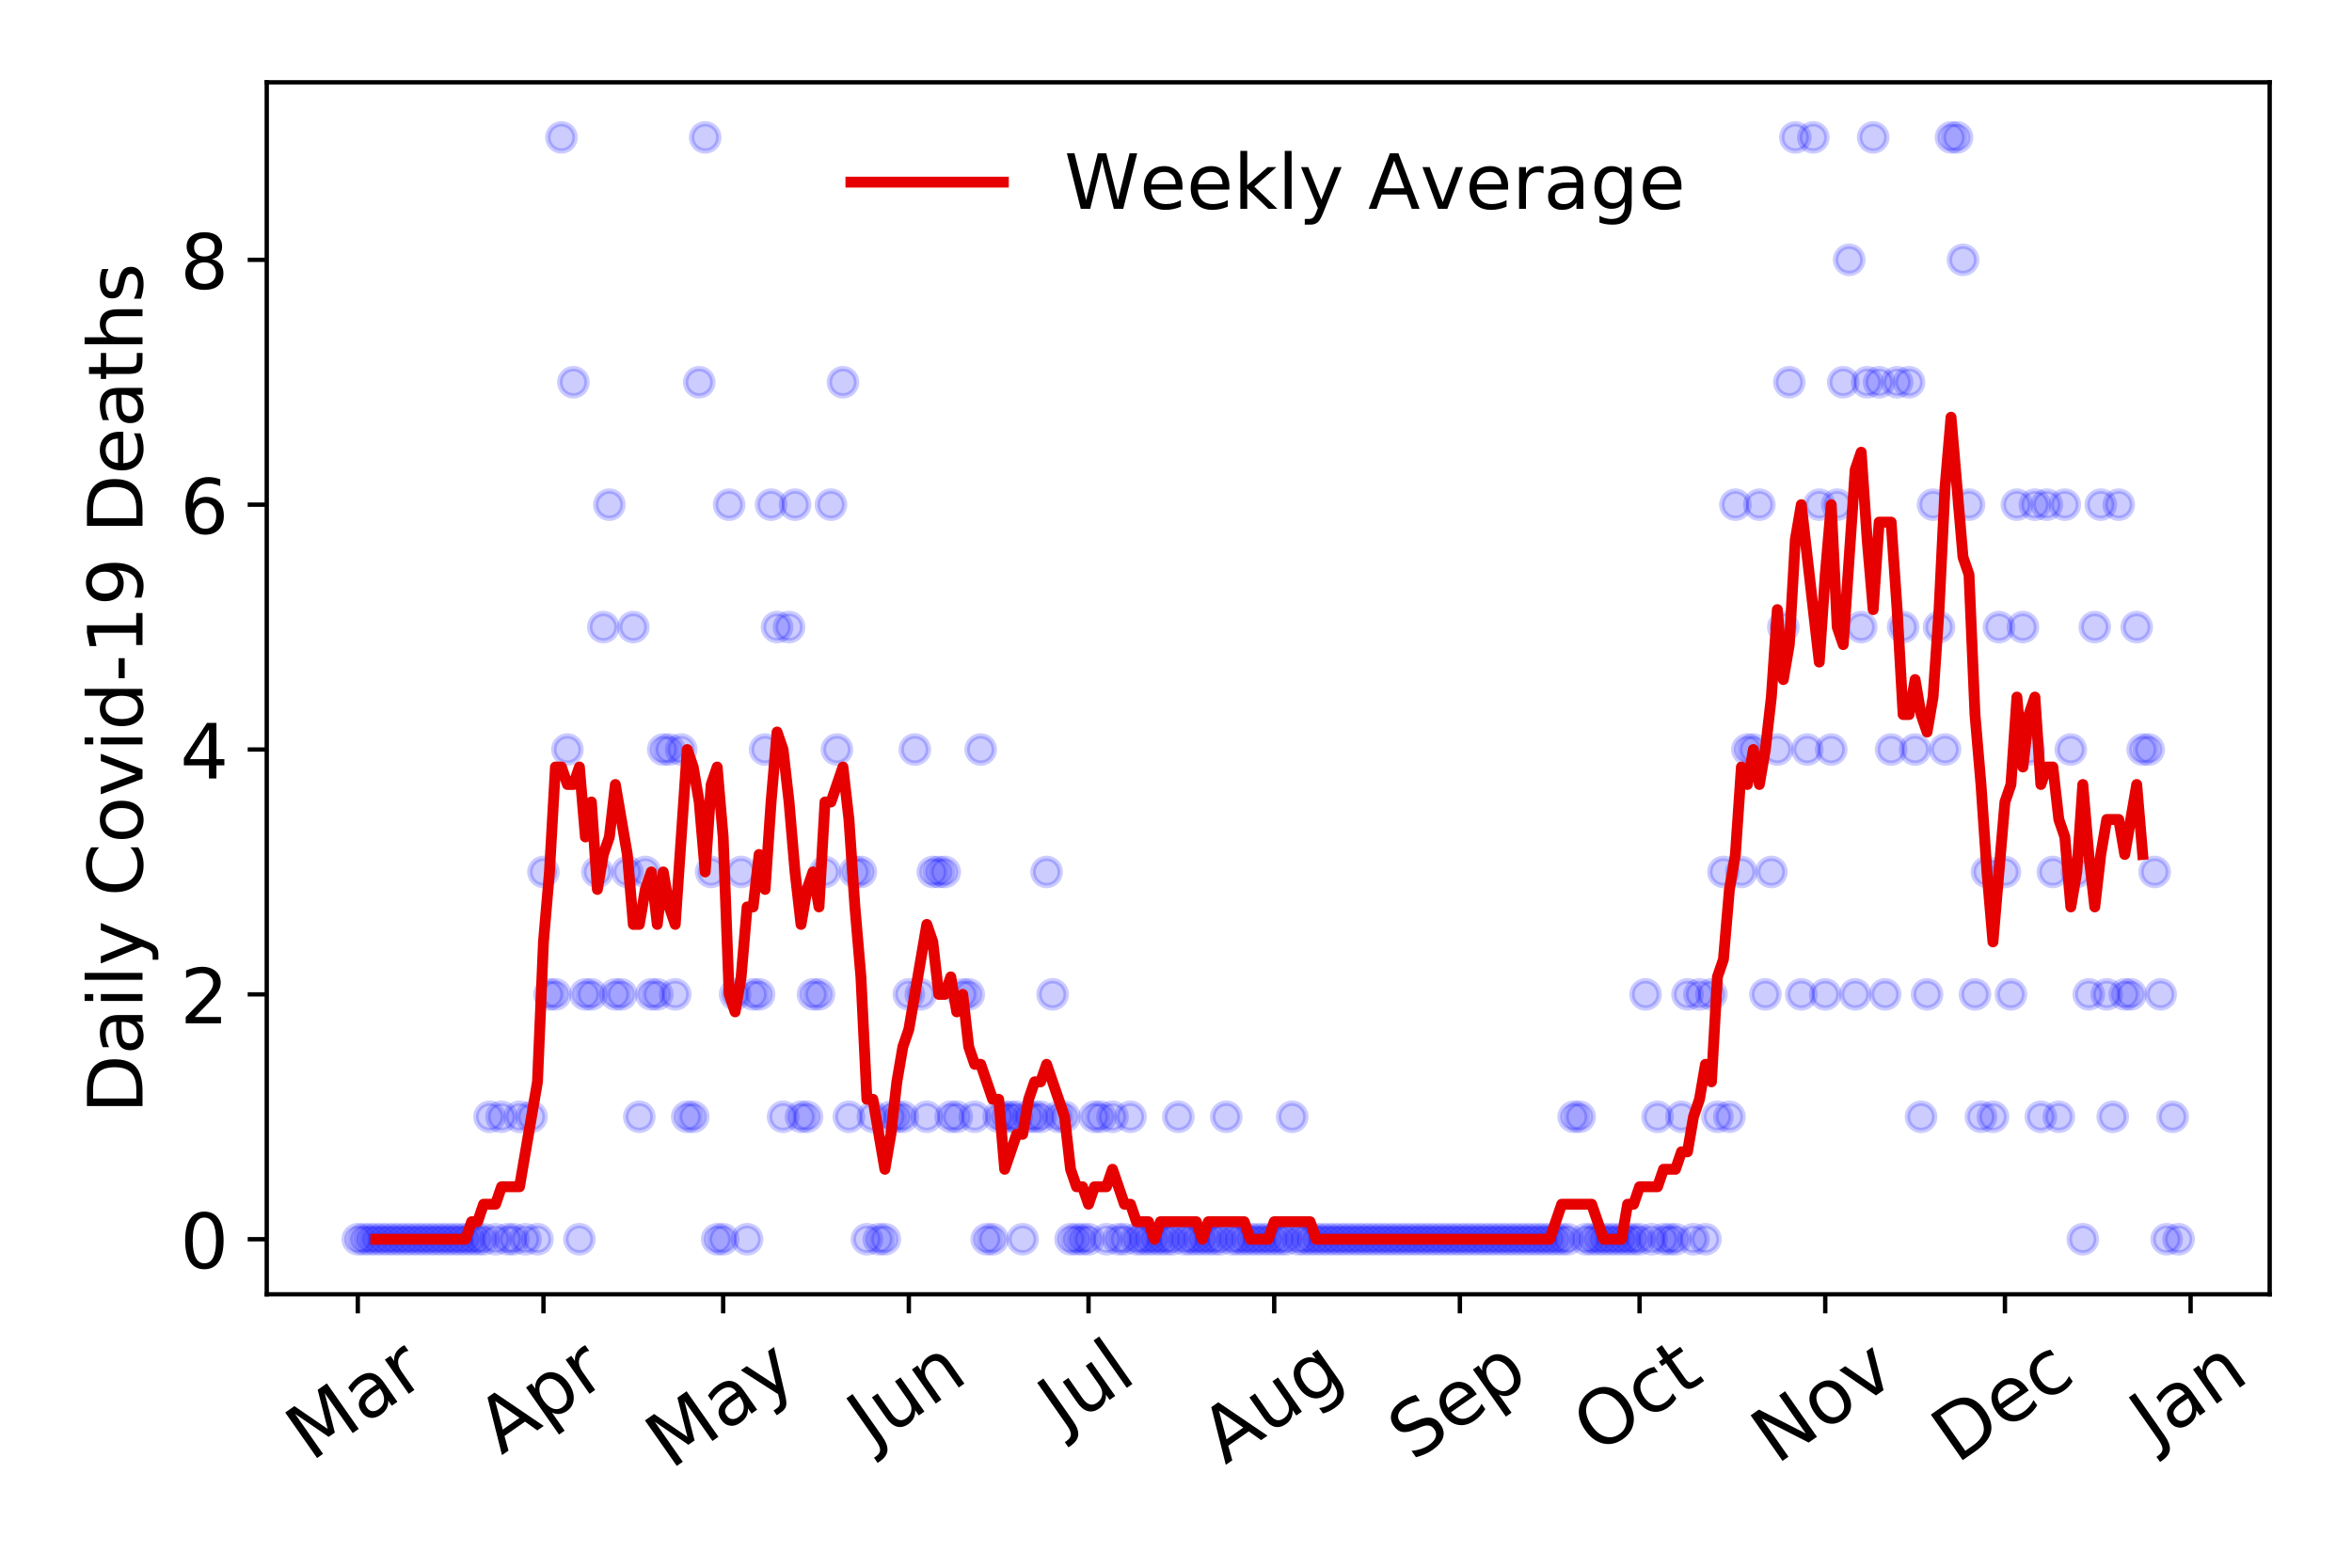 <?xml version="1.0" encoding="utf-8" standalone="no"?>
<!DOCTYPE svg PUBLIC "-//W3C//DTD SVG 1.1//EN"
  "http://www.w3.org/Graphics/SVG/1.1/DTD/svg11.dtd">
<!-- Created with matplotlib (https://matplotlib.org/) -->
<svg height="288pt" version="1.1" viewBox="0 0 432 288" width="432pt" xmlns="http://www.w3.org/2000/svg" xmlns:xlink="http://www.w3.org/1999/xlink">
 <defs>
  <style type="text/css">
*{stroke-linecap:butt;stroke-linejoin:round;}
  </style>
 </defs>
 <g id="figure_1">
  <g id="patch_1">
   <path d="M 0 288 
L 432 288 
L 432 0 
L 0 0 
z
" style="fill:#ffffff;"/>
  </g>
  <g id="axes_1">
   <g id="patch_2">
    <path d="M 48.995 237.778 
L 416.88 237.778 
L 416.88 15.12 
L 48.995 15.12 
z
" style="fill:#ffffff;"/>
   </g>
   <g id="matplotlib.axis_1">
    <g id="xtick_1">
     <g id="line2d_1">
      <defs>
       <path d="M 0 0 
L 0 3.5 
" id="m4930c3173f" style="stroke:#000000;stroke-width:0.8;"/>
      </defs>
      <g>
       <use style="stroke:#000000;stroke-width:0.8;" x="65.717" xlink:href="#m4930c3173f" y="237.778"/>
      </g>
     </g>
     <g id="text_1">
      <!-- Mar -->
      <defs>
       <path d="M 9.812 72.906 
L 24.516 72.906 
L 43.109 23.297 
L 61.812 72.906 
L 76.516 72.906 
L 76.516 0 
L 66.891 0 
L 66.891 64.016 
L 48.094 14.016 
L 38.188 14.016 
L 19.391 64.016 
L 19.391 0 
L 9.812 0 
z
" id="DejaVuSans-77"/>
       <path d="M 34.281 27.484 
Q 23.391 27.484 19.188 25 
Q 14.984 22.516 14.984 16.5 
Q 14.984 11.719 18.141 8.906 
Q 21.297 6.109 26.703 6.109 
Q 34.188 6.109 38.703 11.406 
Q 43.219 16.703 43.219 25.484 
L 43.219 27.484 
z
M 52.203 31.203 
L 52.203 0 
L 43.219 0 
L 43.219 8.297 
Q 40.141 3.328 35.547 0.953 
Q 30.953 -1.422 24.312 -1.422 
Q 15.922 -1.422 10.953 3.297 
Q 6 8.016 6 15.922 
Q 6 25.141 12.172 29.828 
Q 18.359 34.516 30.609 34.516 
L 43.219 34.516 
L 43.219 35.406 
Q 43.219 41.609 39.141 45 
Q 35.062 48.391 27.688 48.391 
Q 23 48.391 18.547 47.266 
Q 14.109 46.141 10.016 43.891 
L 10.016 52.203 
Q 14.938 54.109 19.578 55.047 
Q 24.219 56 28.609 56 
Q 40.484 56 46.344 49.844 
Q 52.203 43.703 52.203 31.203 
z
" id="DejaVuSans-97"/>
       <path d="M 41.109 46.297 
Q 39.594 47.172 37.812 47.578 
Q 36.031 48 33.891 48 
Q 26.266 48 22.188 43.047 
Q 18.109 38.094 18.109 28.812 
L 18.109 0 
L 9.078 0 
L 9.078 54.688 
L 18.109 54.688 
L 18.109 46.188 
Q 20.953 51.172 25.484 53.578 
Q 30.031 56 36.531 56 
Q 37.453 56 38.578 55.875 
Q 39.703 55.766 41.062 55.516 
z
" id="DejaVuSans-114"/>
      </defs>
      <g transform="translate(57.114 268.643)rotate(-35)scale(0.14 -0.14)">
       <use xlink:href="#DejaVuSans-77"/>
       <use x="86.279" xlink:href="#DejaVuSans-97"/>
       <use x="147.559" xlink:href="#DejaVuSans-114"/>
      </g>
     </g>
    </g>
    <g id="xtick_2">
     <g id="line2d_2">
      <g>
       <use style="stroke:#000000;stroke-width:0.8;" x="99.821" xlink:href="#m4930c3173f" y="237.778"/>
      </g>
     </g>
     <g id="text_2">
      <!-- Apr -->
      <defs>
       <path d="M 34.188 63.188 
L 20.797 26.906 
L 47.609 26.906 
z
M 28.609 72.906 
L 39.797 72.906 
L 67.578 0 
L 57.328 0 
L 50.688 18.703 
L 17.828 18.703 
L 11.188 0 
L 0.781 0 
z
" id="DejaVuSans-65"/>
       <path d="M 18.109 8.203 
L 18.109 -20.797 
L 9.078 -20.797 
L 9.078 54.688 
L 18.109 54.688 
L 18.109 46.391 
Q 20.953 51.266 25.266 53.625 
Q 29.594 56 35.594 56 
Q 45.562 56 51.781 48.094 
Q 58.016 40.188 58.016 27.297 
Q 58.016 14.406 51.781 6.484 
Q 45.562 -1.422 35.594 -1.422 
Q 29.594 -1.422 25.266 0.953 
Q 20.953 3.328 18.109 8.203 
z
M 48.688 27.297 
Q 48.688 37.203 44.609 42.844 
Q 40.531 48.484 33.406 48.484 
Q 26.266 48.484 22.188 42.844 
Q 18.109 37.203 18.109 27.297 
Q 18.109 17.391 22.188 11.75 
Q 26.266 6.109 33.406 6.109 
Q 40.531 6.109 44.609 11.75 
Q 48.688 17.391 48.688 27.297 
z
" id="DejaVuSans-112"/>
      </defs>
      <g transform="translate(92.117 267.384)rotate(-35)scale(0.14 -0.14)">
       <use xlink:href="#DejaVuSans-65"/>
       <use x="68.408" xlink:href="#DejaVuSans-112"/>
       <use x="131.885" xlink:href="#DejaVuSans-114"/>
      </g>
     </g>
    </g>
    <g id="xtick_3">
     <g id="line2d_3">
      <g>
       <use style="stroke:#000000;stroke-width:0.8;" x="132.825" xlink:href="#m4930c3173f" y="237.778"/>
      </g>
     </g>
     <g id="text_3">
      <!-- May -->
      <defs>
       <path d="M 32.172 -5.078 
Q 28.375 -14.844 24.75 -17.812 
Q 21.141 -20.797 15.094 -20.797 
L 7.906 -20.797 
L 7.906 -13.281 
L 13.188 -13.281 
Q 16.891 -13.281 18.938 -11.516 
Q 21 -9.766 23.484 -3.219 
L 25.094 0.875 
L 2.984 54.688 
L 12.5 54.688 
L 29.594 11.922 
L 46.688 54.688 
L 56.203 54.688 
z
" id="DejaVuSans-121"/>
      </defs>
      <g transform="translate(123.186 270.094)rotate(-35)scale(0.14 -0.14)">
       <use xlink:href="#DejaVuSans-77"/>
       <use x="86.279" xlink:href="#DejaVuSans-97"/>
       <use x="147.559" xlink:href="#DejaVuSans-121"/>
      </g>
     </g>
    </g>
    <g id="xtick_4">
     <g id="line2d_4">
      <g>
       <use style="stroke:#000000;stroke-width:0.8;" x="166.929" xlink:href="#m4930c3173f" y="237.778"/>
      </g>
     </g>
     <g id="text_4">
      <!-- Jun -->
      <defs>
       <path d="M 9.812 72.906 
L 19.672 72.906 
L 19.672 5.078 
Q 19.672 -8.109 14.672 -14.062 
Q 9.672 -20.016 -1.422 -20.016 
L -5.172 -20.016 
L -5.172 -11.719 
L -2.094 -11.719 
Q 4.438 -11.719 7.125 -8.047 
Q 9.812 -4.391 9.812 5.078 
z
" id="DejaVuSans-74"/>
       <path d="M 8.5 21.578 
L 8.5 54.688 
L 17.484 54.688 
L 17.484 21.922 
Q 17.484 14.156 20.5 10.266 
Q 23.531 6.391 29.594 6.391 
Q 36.859 6.391 41.078 11.031 
Q 45.312 15.672 45.312 23.688 
L 45.312 54.688 
L 54.297 54.688 
L 54.297 0 
L 45.312 0 
L 45.312 8.406 
Q 42.047 3.422 37.719 1 
Q 33.406 -1.422 27.688 -1.422 
Q 18.266 -1.422 13.375 4.438 
Q 8.5 10.297 8.5 21.578 
z
M 31.109 56 
z
" id="DejaVuSans-117"/>
       <path d="M 54.891 33.016 
L 54.891 0 
L 45.906 0 
L 45.906 32.719 
Q 45.906 40.484 42.875 44.328 
Q 39.844 48.188 33.797 48.188 
Q 26.516 48.188 22.312 43.547 
Q 18.109 38.922 18.109 30.906 
L 18.109 0 
L 9.078 0 
L 9.078 54.688 
L 18.109 54.688 
L 18.109 46.188 
Q 21.344 51.125 25.703 53.562 
Q 30.078 56 35.797 56 
Q 45.219 56 50.047 50.172 
Q 54.891 44.344 54.891 33.016 
z
" id="DejaVuSans-110"/>
      </defs>
      <g transform="translate(160.186 266.039)rotate(-35)scale(0.14 -0.14)">
       <use xlink:href="#DejaVuSans-74"/>
       <use x="29.492" xlink:href="#DejaVuSans-117"/>
       <use x="92.871" xlink:href="#DejaVuSans-110"/>
      </g>
     </g>
    </g>
    <g id="xtick_5">
     <g id="line2d_5">
      <g>
       <use style="stroke:#000000;stroke-width:0.8;" x="199.933" xlink:href="#m4930c3173f" y="237.778"/>
      </g>
     </g>
     <g id="text_5">
      <!-- Jul -->
      <defs>
       <path d="M 9.422 75.984 
L 18.406 75.984 
L 18.406 0 
L 9.422 0 
z
" id="DejaVuSans-108"/>
      </defs>
      <g transform="translate(195.231 263.181)rotate(-35)scale(0.14 -0.14)">
       <use xlink:href="#DejaVuSans-74"/>
       <use x="29.492" xlink:href="#DejaVuSans-117"/>
       <use x="92.871" xlink:href="#DejaVuSans-108"/>
      </g>
     </g>
    </g>
    <g id="xtick_6">
     <g id="line2d_6">
      <g>
       <use style="stroke:#000000;stroke-width:0.8;" x="234.038" xlink:href="#m4930c3173f" y="237.778"/>
      </g>
     </g>
     <g id="text_6">
      <!-- Aug -->
      <defs>
       <path d="M 45.406 27.984 
Q 45.406 37.75 41.375 43.109 
Q 37.359 48.484 30.078 48.484 
Q 22.859 48.484 18.828 43.109 
Q 14.797 37.75 14.797 27.984 
Q 14.797 18.266 18.828 12.891 
Q 22.859 7.516 30.078 7.516 
Q 37.359 7.516 41.375 12.891 
Q 45.406 18.266 45.406 27.984 
z
M 54.391 6.781 
Q 54.391 -7.172 48.188 -13.984 
Q 42 -20.797 29.203 -20.797 
Q 24.469 -20.797 20.266 -20.094 
Q 16.062 -19.391 12.109 -17.922 
L 12.109 -9.188 
Q 16.062 -11.328 19.922 -12.344 
Q 23.781 -13.375 27.781 -13.375 
Q 36.625 -13.375 41.016 -8.766 
Q 45.406 -4.156 45.406 5.172 
L 45.406 9.625 
Q 42.625 4.781 38.281 2.391 
Q 33.938 0 27.875 0 
Q 17.828 0 11.672 7.656 
Q 5.516 15.328 5.516 27.984 
Q 5.516 40.672 11.672 48.328 
Q 17.828 56 27.875 56 
Q 33.938 56 38.281 53.609 
Q 42.625 51.219 45.406 46.391 
L 45.406 54.688 
L 54.391 54.688 
z
" id="DejaVuSans-103"/>
      </defs>
      <g transform="translate(225.057 269.172)rotate(-35)scale(0.14 -0.14)">
       <use xlink:href="#DejaVuSans-65"/>
       <use x="68.408" xlink:href="#DejaVuSans-117"/>
       <use x="131.787" xlink:href="#DejaVuSans-103"/>
      </g>
     </g>
    </g>
    <g id="xtick_7">
     <g id="line2d_7">
      <g>
       <use style="stroke:#000000;stroke-width:0.8;" x="268.142" xlink:href="#m4930c3173f" y="237.778"/>
      </g>
     </g>
     <g id="text_7">
      <!-- Sep -->
      <defs>
       <path d="M 53.516 70.516 
L 53.516 60.891 
Q 47.906 63.578 42.922 64.891 
Q 37.938 66.219 33.297 66.219 
Q 25.25 66.219 20.875 63.094 
Q 16.5 59.969 16.5 54.203 
Q 16.5 49.359 19.406 46.891 
Q 22.312 44.438 30.422 42.922 
L 36.375 41.703 
Q 47.406 39.594 52.656 34.297 
Q 57.906 29 57.906 20.125 
Q 57.906 9.516 50.797 4.047 
Q 43.703 -1.422 29.984 -1.422 
Q 24.812 -1.422 18.969 -0.25 
Q 13.141 0.922 6.891 3.219 
L 6.891 13.375 
Q 12.891 10.016 18.656 8.297 
Q 24.422 6.594 29.984 6.594 
Q 38.422 6.594 43.016 9.906 
Q 47.609 13.234 47.609 19.391 
Q 47.609 24.75 44.312 27.781 
Q 41.016 30.812 33.5 32.328 
L 27.484 33.5 
Q 16.453 35.688 11.516 40.375 
Q 6.594 45.062 6.594 53.422 
Q 6.594 63.094 13.406 68.656 
Q 20.219 74.219 32.172 74.219 
Q 37.312 74.219 42.625 73.281 
Q 47.953 72.359 53.516 70.516 
z
" id="DejaVuSans-83"/>
       <path d="M 56.203 29.594 
L 56.203 25.203 
L 14.891 25.203 
Q 15.484 15.922 20.484 11.062 
Q 25.484 6.203 34.422 6.203 
Q 39.594 6.203 44.453 7.469 
Q 49.312 8.734 54.109 11.281 
L 54.109 2.781 
Q 49.266 0.734 44.188 -0.344 
Q 39.109 -1.422 33.891 -1.422 
Q 20.797 -1.422 13.156 6.188 
Q 5.516 13.812 5.516 26.812 
Q 5.516 40.234 12.766 48.109 
Q 20.016 56 32.328 56 
Q 43.359 56 49.781 48.891 
Q 56.203 41.797 56.203 29.594 
z
M 47.219 32.234 
Q 47.125 39.594 43.094 43.984 
Q 39.062 48.391 32.422 48.391 
Q 24.906 48.391 20.391 44.141 
Q 15.875 39.891 15.188 32.172 
z
" id="DejaVuSans-101"/>
      </defs>
      <g transform="translate(259.549 268.629)rotate(-35)scale(0.14 -0.14)">
       <use xlink:href="#DejaVuSans-83"/>
       <use x="63.477" xlink:href="#DejaVuSans-101"/>
       <use x="125" xlink:href="#DejaVuSans-112"/>
      </g>
     </g>
    </g>
    <g id="xtick_8">
     <g id="line2d_8">
      <g>
       <use style="stroke:#000000;stroke-width:0.8;" x="301.146" xlink:href="#m4930c3173f" y="237.778"/>
      </g>
     </g>
     <g id="text_8">
      <!-- Oct -->
      <defs>
       <path d="M 39.406 66.219 
Q 28.656 66.219 22.328 58.203 
Q 16.016 50.203 16.016 36.375 
Q 16.016 22.609 22.328 14.594 
Q 28.656 6.594 39.406 6.594 
Q 50.141 6.594 56.422 14.594 
Q 62.703 22.609 62.703 36.375 
Q 62.703 50.203 56.422 58.203 
Q 50.141 66.219 39.406 66.219 
z
M 39.406 74.219 
Q 54.734 74.219 63.906 63.938 
Q 73.094 53.656 73.094 36.375 
Q 73.094 19.141 63.906 8.859 
Q 54.734 -1.422 39.406 -1.422 
Q 24.031 -1.422 14.812 8.828 
Q 5.609 19.094 5.609 36.375 
Q 5.609 53.656 14.812 63.938 
Q 24.031 74.219 39.406 74.219 
z
" id="DejaVuSans-79"/>
       <path d="M 48.781 52.594 
L 48.781 44.188 
Q 44.969 46.297 41.141 47.344 
Q 37.312 48.391 33.406 48.391 
Q 24.656 48.391 19.812 42.844 
Q 14.984 37.312 14.984 27.297 
Q 14.984 17.281 19.812 11.734 
Q 24.656 6.203 33.406 6.203 
Q 37.312 6.203 41.141 7.25 
Q 44.969 8.297 48.781 10.406 
L 48.781 2.094 
Q 45.016 0.344 40.984 -0.531 
Q 36.969 -1.422 32.422 -1.422 
Q 20.062 -1.422 12.781 6.344 
Q 5.516 14.109 5.516 27.297 
Q 5.516 40.672 12.859 48.328 
Q 20.219 56 33.016 56 
Q 37.156 56 41.109 55.141 
Q 45.062 54.297 48.781 52.594 
z
" id="DejaVuSans-99"/>
       <path d="M 18.312 70.219 
L 18.312 54.688 
L 36.812 54.688 
L 36.812 47.703 
L 18.312 47.703 
L 18.312 18.016 
Q 18.312 11.328 20.141 9.422 
Q 21.969 7.516 27.594 7.516 
L 36.812 7.516 
L 36.812 0 
L 27.594 0 
Q 17.188 0 13.234 3.875 
Q 9.281 7.766 9.281 18.016 
L 9.281 47.703 
L 2.688 47.703 
L 2.688 54.688 
L 9.281 54.688 
L 9.281 70.219 
z
" id="DejaVuSans-116"/>
      </defs>
      <g transform="translate(293.447 267.377)rotate(-35)scale(0.14 -0.14)">
       <use xlink:href="#DejaVuSans-79"/>
       <use x="78.711" xlink:href="#DejaVuSans-99"/>
       <use x="133.691" xlink:href="#DejaVuSans-116"/>
      </g>
     </g>
    </g>
    <g id="xtick_9">
     <g id="line2d_9">
      <g>
       <use style="stroke:#000000;stroke-width:0.8;" x="335.25" xlink:href="#m4930c3173f" y="237.778"/>
      </g>
     </g>
     <g id="text_9">
      <!-- Nov -->
      <defs>
       <path d="M 9.812 72.906 
L 23.094 72.906 
L 55.422 11.922 
L 55.422 72.906 
L 64.984 72.906 
L 64.984 0 
L 51.703 0 
L 19.391 60.984 
L 19.391 0 
L 9.812 0 
z
" id="DejaVuSans-78"/>
       <path d="M 30.609 48.391 
Q 23.391 48.391 19.188 42.75 
Q 14.984 37.109 14.984 27.297 
Q 14.984 17.484 19.156 11.844 
Q 23.344 6.203 30.609 6.203 
Q 37.797 6.203 41.984 11.859 
Q 46.188 17.531 46.188 27.297 
Q 46.188 37.016 41.984 42.703 
Q 37.797 48.391 30.609 48.391 
z
M 30.609 56 
Q 42.328 56 49.016 48.375 
Q 55.719 40.766 55.719 27.297 
Q 55.719 13.875 49.016 6.219 
Q 42.328 -1.422 30.609 -1.422 
Q 18.844 -1.422 12.172 6.219 
Q 5.516 13.875 5.516 27.297 
Q 5.516 40.766 12.172 48.375 
Q 18.844 56 30.609 56 
z
" id="DejaVuSans-111"/>
       <path d="M 2.984 54.688 
L 12.5 54.688 
L 29.594 8.797 
L 46.688 54.688 
L 56.203 54.688 
L 35.688 0 
L 23.484 0 
z
" id="DejaVuSans-118"/>
      </defs>
      <g transform="translate(326.274 269.166)rotate(-35)scale(0.14 -0.14)">
       <use xlink:href="#DejaVuSans-78"/>
       <use x="74.805" xlink:href="#DejaVuSans-111"/>
       <use x="135.986" xlink:href="#DejaVuSans-118"/>
      </g>
     </g>
    </g>
    <g id="xtick_10">
     <g id="line2d_10">
      <g>
       <use style="stroke:#000000;stroke-width:0.8;" x="368.254" xlink:href="#m4930c3173f" y="237.778"/>
      </g>
     </g>
     <g id="text_10">
      <!-- Dec -->
      <defs>
       <path d="M 19.672 64.797 
L 19.672 8.109 
L 31.594 8.109 
Q 46.688 8.109 53.688 14.938 
Q 60.688 21.781 60.688 36.531 
Q 60.688 51.172 53.688 57.984 
Q 46.688 64.797 31.594 64.797 
z
M 9.812 72.906 
L 30.078 72.906 
Q 51.266 72.906 61.172 64.094 
Q 71.094 55.281 71.094 36.531 
Q 71.094 17.672 61.125 8.828 
Q 51.172 0 30.078 0 
L 9.812 0 
z
" id="DejaVuSans-68"/>
      </defs>
      <g transform="translate(359.374 269.032)rotate(-35)scale(0.14 -0.14)">
       <use xlink:href="#DejaVuSans-68"/>
       <use x="77.002" xlink:href="#DejaVuSans-101"/>
       <use x="138.525" xlink:href="#DejaVuSans-99"/>
      </g>
     </g>
    </g>
    <g id="xtick_11">
     <g id="line2d_11">
      <g>
       <use style="stroke:#000000;stroke-width:0.8;" x="402.358" xlink:href="#m4930c3173f" y="237.778"/>
      </g>
     </g>
     <g id="text_11">
      <!-- Jan -->
      <g transform="translate(395.735 265.871)rotate(-35)scale(0.14 -0.14)">
       <use xlink:href="#DejaVuSans-74"/>
       <use x="29.492" xlink:href="#DejaVuSans-97"/>
       <use x="90.771" xlink:href="#DejaVuSans-110"/>
      </g>
     </g>
    </g>
   </g>
   <g id="matplotlib.axis_2">
    <g id="ytick_1">
     <g id="line2d_12">
      <defs>
       <path d="M 0 0 
L -3.5 0 
" id="m286246abf8" style="stroke:#000000;stroke-width:0.8;"/>
      </defs>
      <g>
       <use style="stroke:#000000;stroke-width:0.8;" x="48.995" xlink:href="#m286246abf8" y="227.657"/>
      </g>
     </g>
     <g id="text_12">
      <!-- 0 -->
      <defs>
       <path d="M 31.781 66.406 
Q 24.172 66.406 20.328 58.906 
Q 16.5 51.422 16.5 36.375 
Q 16.5 21.391 20.328 13.891 
Q 24.172 6.391 31.781 6.391 
Q 39.453 6.391 43.281 13.891 
Q 47.125 21.391 47.125 36.375 
Q 47.125 51.422 43.281 58.906 
Q 39.453 66.406 31.781 66.406 
z
M 31.781 74.219 
Q 44.047 74.219 50.516 64.516 
Q 56.984 54.828 56.984 36.375 
Q 56.984 17.969 50.516 8.266 
Q 44.047 -1.422 31.781 -1.422 
Q 19.531 -1.422 13.062 8.266 
Q 6.594 17.969 6.594 36.375 
Q 6.594 54.828 13.062 64.516 
Q 19.531 74.219 31.781 74.219 
z
" id="DejaVuSans-48"/>
      </defs>
      <g transform="translate(33.087 232.976)scale(0.14 -0.14)">
       <use xlink:href="#DejaVuSans-48"/>
      </g>
     </g>
    </g>
    <g id="ytick_2">
     <g id="line2d_13">
      <g>
       <use style="stroke:#000000;stroke-width:0.8;" x="48.995" xlink:href="#m286246abf8" y="182.676"/>
      </g>
     </g>
     <g id="text_13">
      <!-- 2 -->
      <defs>
       <path d="M 19.188 8.297 
L 53.609 8.297 
L 53.609 0 
L 7.328 0 
L 7.328 8.297 
Q 12.938 14.109 22.625 23.891 
Q 32.328 33.688 34.812 36.531 
Q 39.547 41.844 41.422 45.531 
Q 43.312 49.219 43.312 52.781 
Q 43.312 58.594 39.234 62.25 
Q 35.156 65.922 28.609 65.922 
Q 23.969 65.922 18.812 64.312 
Q 13.672 62.703 7.812 59.422 
L 7.812 69.391 
Q 13.766 71.781 18.938 73 
Q 24.125 74.219 28.422 74.219 
Q 39.75 74.219 46.484 68.547 
Q 53.219 62.891 53.219 53.422 
Q 53.219 48.922 51.531 44.891 
Q 49.859 40.875 45.406 35.406 
Q 44.188 33.984 37.641 27.219 
Q 31.109 20.453 19.188 8.297 
z
" id="DejaVuSans-50"/>
      </defs>
      <g transform="translate(33.087 187.995)scale(0.14 -0.14)">
       <use xlink:href="#DejaVuSans-50"/>
      </g>
     </g>
    </g>
    <g id="ytick_3">
     <g id="line2d_14">
      <g>
       <use style="stroke:#000000;stroke-width:0.8;" x="48.995" xlink:href="#m286246abf8" y="137.694"/>
      </g>
     </g>
     <g id="text_14">
      <!-- 4 -->
      <defs>
       <path d="M 37.797 64.312 
L 12.891 25.391 
L 37.797 25.391 
z
M 35.203 72.906 
L 47.609 72.906 
L 47.609 25.391 
L 58.016 25.391 
L 58.016 17.188 
L 47.609 17.188 
L 47.609 0 
L 37.797 0 
L 37.797 17.188 
L 4.891 17.188 
L 4.891 26.703 
z
" id="DejaVuSans-52"/>
      </defs>
      <g transform="translate(33.087 143.013)scale(0.14 -0.14)">
       <use xlink:href="#DejaVuSans-52"/>
      </g>
     </g>
    </g>
    <g id="ytick_4">
     <g id="line2d_15">
      <g>
       <use style="stroke:#000000;stroke-width:0.8;" x="48.995" xlink:href="#m286246abf8" y="92.713"/>
      </g>
     </g>
     <g id="text_15">
      <!-- 6 -->
      <defs>
       <path d="M 33.016 40.375 
Q 26.375 40.375 22.484 35.828 
Q 18.609 31.297 18.609 23.391 
Q 18.609 15.531 22.484 10.953 
Q 26.375 6.391 33.016 6.391 
Q 39.656 6.391 43.531 10.953 
Q 47.406 15.531 47.406 23.391 
Q 47.406 31.297 43.531 35.828 
Q 39.656 40.375 33.016 40.375 
z
M 52.594 71.297 
L 52.594 62.312 
Q 48.875 64.062 45.094 64.984 
Q 41.312 65.922 37.594 65.922 
Q 27.828 65.922 22.672 59.328 
Q 17.531 52.734 16.797 39.406 
Q 19.672 43.656 24.016 45.922 
Q 28.375 48.188 33.594 48.188 
Q 44.578 48.188 50.953 41.516 
Q 57.328 34.859 57.328 23.391 
Q 57.328 12.156 50.688 5.359 
Q 44.047 -1.422 33.016 -1.422 
Q 20.359 -1.422 13.672 8.266 
Q 6.984 17.969 6.984 36.375 
Q 6.984 53.656 15.188 63.938 
Q 23.391 74.219 37.203 74.219 
Q 40.922 74.219 44.703 73.484 
Q 48.484 72.75 52.594 71.297 
z
" id="DejaVuSans-54"/>
      </defs>
      <g transform="translate(33.087 98.032)scale(0.14 -0.14)">
       <use xlink:href="#DejaVuSans-54"/>
      </g>
     </g>
    </g>
    <g id="ytick_5">
     <g id="line2d_16">
      <g>
       <use style="stroke:#000000;stroke-width:0.8;" x="48.995" xlink:href="#m286246abf8" y="47.732"/>
      </g>
     </g>
     <g id="text_16">
      <!-- 8 -->
      <defs>
       <path d="M 31.781 34.625 
Q 24.75 34.625 20.719 30.859 
Q 16.703 27.094 16.703 20.516 
Q 16.703 13.922 20.719 10.156 
Q 24.75 6.391 31.781 6.391 
Q 38.812 6.391 42.859 10.172 
Q 46.922 13.969 46.922 20.516 
Q 46.922 27.094 42.891 30.859 
Q 38.875 34.625 31.781 34.625 
z
M 21.922 38.812 
Q 15.578 40.375 12.031 44.719 
Q 8.5 49.078 8.5 55.328 
Q 8.5 64.062 14.719 69.141 
Q 20.953 74.219 31.781 74.219 
Q 42.672 74.219 48.875 69.141 
Q 55.078 64.062 55.078 55.328 
Q 55.078 49.078 51.531 44.719 
Q 48 40.375 41.703 38.812 
Q 48.828 37.156 52.797 32.312 
Q 56.781 27.484 56.781 20.516 
Q 56.781 9.906 50.312 4.234 
Q 43.844 -1.422 31.781 -1.422 
Q 19.734 -1.422 13.25 4.234 
Q 6.781 9.906 6.781 20.516 
Q 6.781 27.484 10.781 32.312 
Q 14.797 37.156 21.922 38.812 
z
M 18.312 54.391 
Q 18.312 48.734 21.844 45.562 
Q 25.391 42.391 31.781 42.391 
Q 38.141 42.391 41.719 45.562 
Q 45.312 48.734 45.312 54.391 
Q 45.312 60.062 41.719 63.234 
Q 38.141 66.406 31.781 66.406 
Q 25.391 66.406 21.844 63.234 
Q 18.312 60.062 18.312 54.391 
z
" id="DejaVuSans-56"/>
      </defs>
      <g transform="translate(33.087 53.05)scale(0.14 -0.14)">
       <use xlink:href="#DejaVuSans-56"/>
      </g>
     </g>
    </g>
    <g id="text_17">
     <!-- Daily Covid-19 Deaths -->
     <defs>
      <path d="M 9.422 54.688 
L 18.406 54.688 
L 18.406 0 
L 9.422 0 
z
M 9.422 75.984 
L 18.406 75.984 
L 18.406 64.594 
L 9.422 64.594 
z
" id="DejaVuSans-105"/>
      <path id="DejaVuSans-32"/>
      <path d="M 64.406 67.281 
L 64.406 56.891 
Q 59.422 61.531 53.781 63.812 
Q 48.141 66.109 41.797 66.109 
Q 29.297 66.109 22.656 58.469 
Q 16.016 50.828 16.016 36.375 
Q 16.016 21.969 22.656 14.328 
Q 29.297 6.688 41.797 6.688 
Q 48.141 6.688 53.781 8.984 
Q 59.422 11.281 64.406 15.922 
L 64.406 5.609 
Q 59.234 2.094 53.438 0.328 
Q 47.656 -1.422 41.219 -1.422 
Q 24.656 -1.422 15.125 8.703 
Q 5.609 18.844 5.609 36.375 
Q 5.609 53.953 15.125 64.078 
Q 24.656 74.219 41.219 74.219 
Q 47.75 74.219 53.531 72.484 
Q 59.328 70.75 64.406 67.281 
z
" id="DejaVuSans-67"/>
      <path d="M 45.406 46.391 
L 45.406 75.984 
L 54.391 75.984 
L 54.391 0 
L 45.406 0 
L 45.406 8.203 
Q 42.578 3.328 38.25 0.953 
Q 33.938 -1.422 27.875 -1.422 
Q 17.969 -1.422 11.734 6.484 
Q 5.516 14.406 5.516 27.297 
Q 5.516 40.188 11.734 48.094 
Q 17.969 56 27.875 56 
Q 33.938 56 38.25 53.625 
Q 42.578 51.266 45.406 46.391 
z
M 14.797 27.297 
Q 14.797 17.391 18.875 11.75 
Q 22.953 6.109 30.078 6.109 
Q 37.203 6.109 41.297 11.75 
Q 45.406 17.391 45.406 27.297 
Q 45.406 37.203 41.297 42.844 
Q 37.203 48.484 30.078 48.484 
Q 22.953 48.484 18.875 42.844 
Q 14.797 37.203 14.797 27.297 
z
" id="DejaVuSans-100"/>
      <path d="M 4.891 31.391 
L 31.203 31.391 
L 31.203 23.391 
L 4.891 23.391 
z
" id="DejaVuSans-45"/>
      <path d="M 12.406 8.297 
L 28.516 8.297 
L 28.516 63.922 
L 10.984 60.406 
L 10.984 69.391 
L 28.422 72.906 
L 38.281 72.906 
L 38.281 8.297 
L 54.391 8.297 
L 54.391 0 
L 12.406 0 
z
" id="DejaVuSans-49"/>
      <path d="M 10.984 1.516 
L 10.984 10.5 
Q 14.703 8.734 18.5 7.812 
Q 22.312 6.891 25.984 6.891 
Q 35.75 6.891 40.891 13.453 
Q 46.047 20.016 46.781 33.406 
Q 43.953 29.203 39.594 26.953 
Q 35.25 24.703 29.984 24.703 
Q 19.047 24.703 12.672 31.312 
Q 6.297 37.938 6.297 49.422 
Q 6.297 60.641 12.938 67.422 
Q 19.578 74.219 30.609 74.219 
Q 43.266 74.219 49.922 64.516 
Q 56.594 54.828 56.594 36.375 
Q 56.594 19.141 48.406 8.859 
Q 40.234 -1.422 26.422 -1.422 
Q 22.703 -1.422 18.891 -0.688 
Q 15.094 0.047 10.984 1.516 
z
M 30.609 32.422 
Q 37.25 32.422 41.125 36.953 
Q 45.016 41.5 45.016 49.422 
Q 45.016 57.281 41.125 61.844 
Q 37.25 66.406 30.609 66.406 
Q 23.969 66.406 20.094 61.844 
Q 16.219 57.281 16.219 49.422 
Q 16.219 41.5 20.094 36.953 
Q 23.969 32.422 30.609 32.422 
z
" id="DejaVuSans-57"/>
      <path d="M 54.891 33.016 
L 54.891 0 
L 45.906 0 
L 45.906 32.719 
Q 45.906 40.484 42.875 44.328 
Q 39.844 48.188 33.797 48.188 
Q 26.516 48.188 22.312 43.547 
Q 18.109 38.922 18.109 30.906 
L 18.109 0 
L 9.078 0 
L 9.078 75.984 
L 18.109 75.984 
L 18.109 46.188 
Q 21.344 51.125 25.703 53.562 
Q 30.078 56 35.797 56 
Q 45.219 56 50.047 50.172 
Q 54.891 44.344 54.891 33.016 
z
" id="DejaVuSans-104"/>
      <path d="M 44.281 53.078 
L 44.281 44.578 
Q 40.484 46.531 36.375 47.5 
Q 32.281 48.484 27.875 48.484 
Q 21.188 48.484 17.844 46.438 
Q 14.5 44.391 14.5 40.281 
Q 14.5 37.156 16.891 35.375 
Q 19.281 33.594 26.516 31.984 
L 29.594 31.297 
Q 39.156 29.25 43.188 25.516 
Q 47.219 21.781 47.219 15.094 
Q 47.219 7.469 41.188 3.016 
Q 35.156 -1.422 24.609 -1.422 
Q 20.219 -1.422 15.453 -0.562 
Q 10.688 0.297 5.422 2 
L 5.422 11.281 
Q 10.406 8.688 15.234 7.391 
Q 20.062 6.109 24.812 6.109 
Q 31.156 6.109 34.562 8.281 
Q 37.984 10.453 37.984 14.406 
Q 37.984 18.062 35.516 20.016 
Q 33.062 21.969 24.703 23.781 
L 21.578 24.516 
Q 13.234 26.266 9.516 29.906 
Q 5.812 33.547 5.812 39.891 
Q 5.812 47.609 11.281 51.797 
Q 16.75 56 26.812 56 
Q 31.781 56 36.172 55.266 
Q 40.578 54.547 44.281 53.078 
z
" id="DejaVuSans-115"/>
     </defs>
     <g transform="translate(26.176 204.56)rotate(-90)scale(0.14 -0.14)">
      <use xlink:href="#DejaVuSans-68"/>
      <use x="77.002" xlink:href="#DejaVuSans-97"/>
      <use x="138.281" xlink:href="#DejaVuSans-105"/>
      <use x="166.064" xlink:href="#DejaVuSans-108"/>
      <use x="193.848" xlink:href="#DejaVuSans-121"/>
      <use x="253.027" xlink:href="#DejaVuSans-32"/>
      <use x="284.814" xlink:href="#DejaVuSans-67"/>
      <use x="354.639" xlink:href="#DejaVuSans-111"/>
      <use x="415.82" xlink:href="#DejaVuSans-118"/>
      <use x="475" xlink:href="#DejaVuSans-105"/>
      <use x="502.783" xlink:href="#DejaVuSans-100"/>
      <use x="566.26" xlink:href="#DejaVuSans-45"/>
      <use x="602.344" xlink:href="#DejaVuSans-49"/>
      <use x="665.967" xlink:href="#DejaVuSans-57"/>
      <use x="729.59" xlink:href="#DejaVuSans-32"/>
      <use x="761.377" xlink:href="#DejaVuSans-68"/>
      <use x="838.379" xlink:href="#DejaVuSans-101"/>
      <use x="899.902" xlink:href="#DejaVuSans-97"/>
      <use x="961.182" xlink:href="#DejaVuSans-116"/>
      <use x="1000.391" xlink:href="#DejaVuSans-104"/>
      <use x="1063.77" xlink:href="#DejaVuSans-115"/>
     </g>
    </g>
   </g>
   <g id="line2d_17">
    <defs>
     <path d="M 0 2.5 
C 0.663 2.5 1.299 2.237 1.768 1.768 
C 2.237 1.299 2.5 0.663 2.5 0 
C 2.5 -0.663 2.237 -1.299 1.768 -1.768 
C 1.299 -2.237 0.663 -2.5 0 -2.5 
C -0.663 -2.5 -1.299 -2.237 -1.768 -1.768 
C -2.237 -1.299 -2.5 -0.663 -2.5 0 
C -2.5 0.663 -2.237 1.299 -1.768 1.768 
C -1.299 2.237 -0.663 2.5 0 2.5 
z
" id="m098aedf8e8" style="stroke:#0000ff;stroke-opacity:0.2;"/>
    </defs>
    <g clip-path="url(#p7ce3139574)">
     <use style="fill:#0000ff;fill-opacity:0.2;stroke:#0000ff;stroke-opacity:0.2;" x="65.717" xlink:href="#m098aedf8e8" y="227.657"/>
     <use style="fill:#0000ff;fill-opacity:0.2;stroke:#0000ff;stroke-opacity:0.2;" x="66.817" xlink:href="#m098aedf8e8" y="227.657"/>
     <use style="fill:#0000ff;fill-opacity:0.2;stroke:#0000ff;stroke-opacity:0.2;" x="67.917" xlink:href="#m098aedf8e8" y="227.657"/>
     <use style="fill:#0000ff;fill-opacity:0.2;stroke:#0000ff;stroke-opacity:0.2;" x="69.017" xlink:href="#m098aedf8e8" y="227.657"/>
     <use style="fill:#0000ff;fill-opacity:0.2;stroke:#0000ff;stroke-opacity:0.2;" x="70.118" xlink:href="#m098aedf8e8" y="227.657"/>
     <use style="fill:#0000ff;fill-opacity:0.2;stroke:#0000ff;stroke-opacity:0.2;" x="71.218" xlink:href="#m098aedf8e8" y="227.657"/>
     <use style="fill:#0000ff;fill-opacity:0.2;stroke:#0000ff;stroke-opacity:0.2;" x="72.318" xlink:href="#m098aedf8e8" y="227.657"/>
     <use style="fill:#0000ff;fill-opacity:0.2;stroke:#0000ff;stroke-opacity:0.2;" x="73.418" xlink:href="#m098aedf8e8" y="227.657"/>
     <use style="fill:#0000ff;fill-opacity:0.2;stroke:#0000ff;stroke-opacity:0.2;" x="74.518" xlink:href="#m098aedf8e8" y="227.657"/>
     <use style="fill:#0000ff;fill-opacity:0.2;stroke:#0000ff;stroke-opacity:0.2;" x="75.618" xlink:href="#m098aedf8e8" y="227.657"/>
     <use style="fill:#0000ff;fill-opacity:0.2;stroke:#0000ff;stroke-opacity:0.2;" x="76.718" xlink:href="#m098aedf8e8" y="227.657"/>
     <use style="fill:#0000ff;fill-opacity:0.2;stroke:#0000ff;stroke-opacity:0.2;" x="77.819" xlink:href="#m098aedf8e8" y="227.657"/>
     <use style="fill:#0000ff;fill-opacity:0.2;stroke:#0000ff;stroke-opacity:0.2;" x="78.919" xlink:href="#m098aedf8e8" y="227.657"/>
     <use style="fill:#0000ff;fill-opacity:0.2;stroke:#0000ff;stroke-opacity:0.2;" x="80.019" xlink:href="#m098aedf8e8" y="227.657"/>
     <use style="fill:#0000ff;fill-opacity:0.2;stroke:#0000ff;stroke-opacity:0.2;" x="81.119" xlink:href="#m098aedf8e8" y="227.657"/>
     <use style="fill:#0000ff;fill-opacity:0.2;stroke:#0000ff;stroke-opacity:0.2;" x="82.219" xlink:href="#m098aedf8e8" y="227.657"/>
     <use style="fill:#0000ff;fill-opacity:0.2;stroke:#0000ff;stroke-opacity:0.2;" x="83.319" xlink:href="#m098aedf8e8" y="227.657"/>
     <use style="fill:#0000ff;fill-opacity:0.2;stroke:#0000ff;stroke-opacity:0.2;" x="84.419" xlink:href="#m098aedf8e8" y="227.657"/>
     <use style="fill:#0000ff;fill-opacity:0.2;stroke:#0000ff;stroke-opacity:0.2;" x="85.519" xlink:href="#m098aedf8e8" y="227.657"/>
     <use style="fill:#0000ff;fill-opacity:0.2;stroke:#0000ff;stroke-opacity:0.2;" x="86.62" xlink:href="#m098aedf8e8" y="227.657"/>
     <use style="fill:#0000ff;fill-opacity:0.2;stroke:#0000ff;stroke-opacity:0.2;" x="87.72" xlink:href="#m098aedf8e8" y="227.657"/>
     <use style="fill:#0000ff;fill-opacity:0.2;stroke:#0000ff;stroke-opacity:0.2;" x="88.82" xlink:href="#m098aedf8e8" y="227.657"/>
     <use style="fill:#0000ff;fill-opacity:0.2;stroke:#0000ff;stroke-opacity:0.2;" x="89.92" xlink:href="#m098aedf8e8" y="205.167"/>
     <use style="fill:#0000ff;fill-opacity:0.2;stroke:#0000ff;stroke-opacity:0.2;" x="91.02" xlink:href="#m098aedf8e8" y="227.657"/>
     <use style="fill:#0000ff;fill-opacity:0.2;stroke:#0000ff;stroke-opacity:0.2;" x="92.12" xlink:href="#m098aedf8e8" y="205.167"/>
     <use style="fill:#0000ff;fill-opacity:0.2;stroke:#0000ff;stroke-opacity:0.2;" x="93.22" xlink:href="#m098aedf8e8" y="227.657"/>
     <use style="fill:#0000ff;fill-opacity:0.2;stroke:#0000ff;stroke-opacity:0.2;" x="94.321" xlink:href="#m098aedf8e8" y="227.657"/>
     <use style="fill:#0000ff;fill-opacity:0.2;stroke:#0000ff;stroke-opacity:0.2;" x="95.421" xlink:href="#m098aedf8e8" y="205.167"/>
     <use style="fill:#0000ff;fill-opacity:0.2;stroke:#0000ff;stroke-opacity:0.2;" x="96.521" xlink:href="#m098aedf8e8" y="227.657"/>
     <use style="fill:#0000ff;fill-opacity:0.2;stroke:#0000ff;stroke-opacity:0.2;" x="97.621" xlink:href="#m098aedf8e8" y="205.167"/>
     <use style="fill:#0000ff;fill-opacity:0.2;stroke:#0000ff;stroke-opacity:0.2;" x="98.721" xlink:href="#m098aedf8e8" y="227.657"/>
     <use style="fill:#0000ff;fill-opacity:0.2;stroke:#0000ff;stroke-opacity:0.2;" x="99.821" xlink:href="#m098aedf8e8" y="160.185"/>
     <use style="fill:#0000ff;fill-opacity:0.2;stroke:#0000ff;stroke-opacity:0.2;" x="100.921" xlink:href="#m098aedf8e8" y="182.676"/>
     <use style="fill:#0000ff;fill-opacity:0.2;stroke:#0000ff;stroke-opacity:0.2;" x="102.021" xlink:href="#m098aedf8e8" y="182.676"/>
     <use style="fill:#0000ff;fill-opacity:0.2;stroke:#0000ff;stroke-opacity:0.2;" x="103.122" xlink:href="#m098aedf8e8" y="25.241"/>
     <use style="fill:#0000ff;fill-opacity:0.2;stroke:#0000ff;stroke-opacity:0.2;" x="104.222" xlink:href="#m098aedf8e8" y="137.694"/>
     <use style="fill:#0000ff;fill-opacity:0.2;stroke:#0000ff;stroke-opacity:0.2;" x="105.322" xlink:href="#m098aedf8e8" y="70.222"/>
     <use style="fill:#0000ff;fill-opacity:0.2;stroke:#0000ff;stroke-opacity:0.2;" x="106.422" xlink:href="#m098aedf8e8" y="227.657"/>
     <use style="fill:#0000ff;fill-opacity:0.2;stroke:#0000ff;stroke-opacity:0.2;" x="107.522" xlink:href="#m098aedf8e8" y="182.676"/>
     <use style="fill:#0000ff;fill-opacity:0.2;stroke:#0000ff;stroke-opacity:0.2;" x="108.622" xlink:href="#m098aedf8e8" y="182.676"/>
     <use style="fill:#0000ff;fill-opacity:0.2;stroke:#0000ff;stroke-opacity:0.2;" x="109.722" xlink:href="#m098aedf8e8" y="160.185"/>
     <use style="fill:#0000ff;fill-opacity:0.2;stroke:#0000ff;stroke-opacity:0.2;" x="110.823" xlink:href="#m098aedf8e8" y="115.204"/>
     <use style="fill:#0000ff;fill-opacity:0.2;stroke:#0000ff;stroke-opacity:0.2;" x="111.923" xlink:href="#m098aedf8e8" y="92.713"/>
     <use style="fill:#0000ff;fill-opacity:0.2;stroke:#0000ff;stroke-opacity:0.2;" x="113.023" xlink:href="#m098aedf8e8" y="182.676"/>
     <use style="fill:#0000ff;fill-opacity:0.2;stroke:#0000ff;stroke-opacity:0.2;" x="114.123" xlink:href="#m098aedf8e8" y="182.676"/>
     <use style="fill:#0000ff;fill-opacity:0.2;stroke:#0000ff;stroke-opacity:0.2;" x="115.223" xlink:href="#m098aedf8e8" y="160.185"/>
     <use style="fill:#0000ff;fill-opacity:0.2;stroke:#0000ff;stroke-opacity:0.2;" x="116.323" xlink:href="#m098aedf8e8" y="115.204"/>
     <use style="fill:#0000ff;fill-opacity:0.2;stroke:#0000ff;stroke-opacity:0.2;" x="117.423" xlink:href="#m098aedf8e8" y="205.167"/>
     <use style="fill:#0000ff;fill-opacity:0.2;stroke:#0000ff;stroke-opacity:0.2;" x="118.524" xlink:href="#m098aedf8e8" y="160.185"/>
     <use style="fill:#0000ff;fill-opacity:0.2;stroke:#0000ff;stroke-opacity:0.2;" x="119.624" xlink:href="#m098aedf8e8" y="182.676"/>
     <use style="fill:#0000ff;fill-opacity:0.2;stroke:#0000ff;stroke-opacity:0.2;" x="120.724" xlink:href="#m098aedf8e8" y="182.676"/>
     <use style="fill:#0000ff;fill-opacity:0.2;stroke:#0000ff;stroke-opacity:0.2;" x="121.824" xlink:href="#m098aedf8e8" y="137.694"/>
     <use style="fill:#0000ff;fill-opacity:0.2;stroke:#0000ff;stroke-opacity:0.2;" x="122.924" xlink:href="#m098aedf8e8" y="137.694"/>
     <use style="fill:#0000ff;fill-opacity:0.2;stroke:#0000ff;stroke-opacity:0.2;" x="124.024" xlink:href="#m098aedf8e8" y="182.676"/>
     <use style="fill:#0000ff;fill-opacity:0.2;stroke:#0000ff;stroke-opacity:0.2;" x="125.124" xlink:href="#m098aedf8e8" y="137.694"/>
     <use style="fill:#0000ff;fill-opacity:0.2;stroke:#0000ff;stroke-opacity:0.2;" x="126.224" xlink:href="#m098aedf8e8" y="205.167"/>
     <use style="fill:#0000ff;fill-opacity:0.2;stroke:#0000ff;stroke-opacity:0.2;" x="127.325" xlink:href="#m098aedf8e8" y="205.167"/>
     <use style="fill:#0000ff;fill-opacity:0.2;stroke:#0000ff;stroke-opacity:0.2;" x="128.425" xlink:href="#m098aedf8e8" y="70.222"/>
     <use style="fill:#0000ff;fill-opacity:0.2;stroke:#0000ff;stroke-opacity:0.2;" x="129.525" xlink:href="#m098aedf8e8" y="25.241"/>
     <use style="fill:#0000ff;fill-opacity:0.2;stroke:#0000ff;stroke-opacity:0.2;" x="130.625" xlink:href="#m098aedf8e8" y="160.185"/>
     <use style="fill:#0000ff;fill-opacity:0.2;stroke:#0000ff;stroke-opacity:0.2;" x="131.725" xlink:href="#m098aedf8e8" y="227.657"/>
     <use style="fill:#0000ff;fill-opacity:0.2;stroke:#0000ff;stroke-opacity:0.2;" x="132.825" xlink:href="#m098aedf8e8" y="227.657"/>
     <use style="fill:#0000ff;fill-opacity:0.2;stroke:#0000ff;stroke-opacity:0.2;" x="133.925" xlink:href="#m098aedf8e8" y="92.713"/>
     <use style="fill:#0000ff;fill-opacity:0.2;stroke:#0000ff;stroke-opacity:0.2;" x="135.026" xlink:href="#m098aedf8e8" y="182.676"/>
     <use style="fill:#0000ff;fill-opacity:0.2;stroke:#0000ff;stroke-opacity:0.2;" x="136.126" xlink:href="#m098aedf8e8" y="160.185"/>
     <use style="fill:#0000ff;fill-opacity:0.2;stroke:#0000ff;stroke-opacity:0.2;" x="137.226" xlink:href="#m098aedf8e8" y="227.657"/>
     <use style="fill:#0000ff;fill-opacity:0.2;stroke:#0000ff;stroke-opacity:0.2;" x="138.326" xlink:href="#m098aedf8e8" y="182.676"/>
     <use style="fill:#0000ff;fill-opacity:0.2;stroke:#0000ff;stroke-opacity:0.2;" x="139.426" xlink:href="#m098aedf8e8" y="182.676"/>
     <use style="fill:#0000ff;fill-opacity:0.2;stroke:#0000ff;stroke-opacity:0.2;" x="140.526" xlink:href="#m098aedf8e8" y="137.694"/>
     <use style="fill:#0000ff;fill-opacity:0.2;stroke:#0000ff;stroke-opacity:0.2;" x="141.626" xlink:href="#m098aedf8e8" y="92.713"/>
     <use style="fill:#0000ff;fill-opacity:0.2;stroke:#0000ff;stroke-opacity:0.2;" x="142.726" xlink:href="#m098aedf8e8" y="115.204"/>
     <use style="fill:#0000ff;fill-opacity:0.2;stroke:#0000ff;stroke-opacity:0.2;" x="143.827" xlink:href="#m098aedf8e8" y="205.167"/>
     <use style="fill:#0000ff;fill-opacity:0.2;stroke:#0000ff;stroke-opacity:0.2;" x="144.927" xlink:href="#m098aedf8e8" y="115.204"/>
     <use style="fill:#0000ff;fill-opacity:0.2;stroke:#0000ff;stroke-opacity:0.2;" x="146.027" xlink:href="#m098aedf8e8" y="92.713"/>
     <use style="fill:#0000ff;fill-opacity:0.2;stroke:#0000ff;stroke-opacity:0.2;" x="147.127" xlink:href="#m098aedf8e8" y="205.167"/>
     <use style="fill:#0000ff;fill-opacity:0.2;stroke:#0000ff;stroke-opacity:0.2;" x="148.227" xlink:href="#m098aedf8e8" y="205.167"/>
     <use style="fill:#0000ff;fill-opacity:0.2;stroke:#0000ff;stroke-opacity:0.2;" x="149.327" xlink:href="#m098aedf8e8" y="182.676"/>
     <use style="fill:#0000ff;fill-opacity:0.2;stroke:#0000ff;stroke-opacity:0.2;" x="150.427" xlink:href="#m098aedf8e8" y="182.676"/>
     <use style="fill:#0000ff;fill-opacity:0.2;stroke:#0000ff;stroke-opacity:0.2;" x="151.528" xlink:href="#m098aedf8e8" y="160.185"/>
     <use style="fill:#0000ff;fill-opacity:0.2;stroke:#0000ff;stroke-opacity:0.2;" x="152.628" xlink:href="#m098aedf8e8" y="92.713"/>
     <use style="fill:#0000ff;fill-opacity:0.2;stroke:#0000ff;stroke-opacity:0.2;" x="153.728" xlink:href="#m098aedf8e8" y="137.694"/>
     <use style="fill:#0000ff;fill-opacity:0.2;stroke:#0000ff;stroke-opacity:0.2;" x="154.828" xlink:href="#m098aedf8e8" y="70.222"/>
     <use style="fill:#0000ff;fill-opacity:0.2;stroke:#0000ff;stroke-opacity:0.2;" x="155.928" xlink:href="#m098aedf8e8" y="205.167"/>
     <use style="fill:#0000ff;fill-opacity:0.2;stroke:#0000ff;stroke-opacity:0.2;" x="157.028" xlink:href="#m098aedf8e8" y="160.185"/>
     <use style="fill:#0000ff;fill-opacity:0.2;stroke:#0000ff;stroke-opacity:0.2;" x="158.128" xlink:href="#m098aedf8e8" y="160.185"/>
     <use style="fill:#0000ff;fill-opacity:0.2;stroke:#0000ff;stroke-opacity:0.2;" x="159.228" xlink:href="#m098aedf8e8" y="227.657"/>
     <use style="fill:#0000ff;fill-opacity:0.2;stroke:#0000ff;stroke-opacity:0.2;" x="160.329" xlink:href="#m098aedf8e8" y="205.167"/>
     <use style="fill:#0000ff;fill-opacity:0.2;stroke:#0000ff;stroke-opacity:0.2;" x="161.429" xlink:href="#m098aedf8e8" y="227.657"/>
     <use style="fill:#0000ff;fill-opacity:0.2;stroke:#0000ff;stroke-opacity:0.2;" x="162.529" xlink:href="#m098aedf8e8" y="227.657"/>
     <use style="fill:#0000ff;fill-opacity:0.2;stroke:#0000ff;stroke-opacity:0.2;" x="163.629" xlink:href="#m098aedf8e8" y="205.167"/>
     <use style="fill:#0000ff;fill-opacity:0.2;stroke:#0000ff;stroke-opacity:0.2;" x="164.729" xlink:href="#m098aedf8e8" y="205.167"/>
     <use style="fill:#0000ff;fill-opacity:0.2;stroke:#0000ff;stroke-opacity:0.2;" x="165.829" xlink:href="#m098aedf8e8" y="205.167"/>
     <use style="fill:#0000ff;fill-opacity:0.2;stroke:#0000ff;stroke-opacity:0.2;" x="166.929" xlink:href="#m098aedf8e8" y="182.676"/>
     <use style="fill:#0000ff;fill-opacity:0.2;stroke:#0000ff;stroke-opacity:0.2;" x="168.03" xlink:href="#m098aedf8e8" y="137.694"/>
     <use style="fill:#0000ff;fill-opacity:0.2;stroke:#0000ff;stroke-opacity:0.2;" x="169.13" xlink:href="#m098aedf8e8" y="182.676"/>
     <use style="fill:#0000ff;fill-opacity:0.2;stroke:#0000ff;stroke-opacity:0.2;" x="170.23" xlink:href="#m098aedf8e8" y="205.167"/>
     <use style="fill:#0000ff;fill-opacity:0.2;stroke:#0000ff;stroke-opacity:0.2;" x="171.33" xlink:href="#m098aedf8e8" y="160.185"/>
     <use style="fill:#0000ff;fill-opacity:0.2;stroke:#0000ff;stroke-opacity:0.2;" x="172.43" xlink:href="#m098aedf8e8" y="160.185"/>
     <use style="fill:#0000ff;fill-opacity:0.2;stroke:#0000ff;stroke-opacity:0.2;" x="173.53" xlink:href="#m098aedf8e8" y="160.185"/>
     <use style="fill:#0000ff;fill-opacity:0.2;stroke:#0000ff;stroke-opacity:0.2;" x="174.63" xlink:href="#m098aedf8e8" y="205.167"/>
     <use style="fill:#0000ff;fill-opacity:0.2;stroke:#0000ff;stroke-opacity:0.2;" x="175.731" xlink:href="#m098aedf8e8" y="205.167"/>
     <use style="fill:#0000ff;fill-opacity:0.2;stroke:#0000ff;stroke-opacity:0.2;" x="176.831" xlink:href="#m098aedf8e8" y="182.676"/>
     <use style="fill:#0000ff;fill-opacity:0.2;stroke:#0000ff;stroke-opacity:0.2;" x="177.931" xlink:href="#m098aedf8e8" y="182.676"/>
     <use style="fill:#0000ff;fill-opacity:0.2;stroke:#0000ff;stroke-opacity:0.2;" x="179.031" xlink:href="#m098aedf8e8" y="205.167"/>
     <use style="fill:#0000ff;fill-opacity:0.2;stroke:#0000ff;stroke-opacity:0.2;" x="180.131" xlink:href="#m098aedf8e8" y="137.694"/>
     <use style="fill:#0000ff;fill-opacity:0.2;stroke:#0000ff;stroke-opacity:0.2;" x="181.231" xlink:href="#m098aedf8e8" y="227.657"/>
     <use style="fill:#0000ff;fill-opacity:0.2;stroke:#0000ff;stroke-opacity:0.2;" x="182.331" xlink:href="#m098aedf8e8" y="227.657"/>
     <use style="fill:#0000ff;fill-opacity:0.2;stroke:#0000ff;stroke-opacity:0.2;" x="183.431" xlink:href="#m098aedf8e8" y="205.167"/>
     <use style="fill:#0000ff;fill-opacity:0.2;stroke:#0000ff;stroke-opacity:0.2;" x="184.532" xlink:href="#m098aedf8e8" y="205.167"/>
     <use style="fill:#0000ff;fill-opacity:0.2;stroke:#0000ff;stroke-opacity:0.2;" x="185.632" xlink:href="#m098aedf8e8" y="205.167"/>
     <use style="fill:#0000ff;fill-opacity:0.2;stroke:#0000ff;stroke-opacity:0.2;" x="186.732" xlink:href="#m098aedf8e8" y="205.167"/>
     <use style="fill:#0000ff;fill-opacity:0.2;stroke:#0000ff;stroke-opacity:0.2;" x="187.832" xlink:href="#m098aedf8e8" y="227.657"/>
     <use style="fill:#0000ff;fill-opacity:0.2;stroke:#0000ff;stroke-opacity:0.2;" x="188.932" xlink:href="#m098aedf8e8" y="205.167"/>
     <use style="fill:#0000ff;fill-opacity:0.2;stroke:#0000ff;stroke-opacity:0.2;" x="190.032" xlink:href="#m098aedf8e8" y="205.167"/>
     <use style="fill:#0000ff;fill-opacity:0.2;stroke:#0000ff;stroke-opacity:0.2;" x="191.132" xlink:href="#m098aedf8e8" y="205.167"/>
     <use style="fill:#0000ff;fill-opacity:0.2;stroke:#0000ff;stroke-opacity:0.2;" x="192.233" xlink:href="#m098aedf8e8" y="160.185"/>
     <use style="fill:#0000ff;fill-opacity:0.2;stroke:#0000ff;stroke-opacity:0.2;" x="193.333" xlink:href="#m098aedf8e8" y="182.676"/>
     <use style="fill:#0000ff;fill-opacity:0.2;stroke:#0000ff;stroke-opacity:0.2;" x="194.433" xlink:href="#m098aedf8e8" y="205.167"/>
     <use style="fill:#0000ff;fill-opacity:0.2;stroke:#0000ff;stroke-opacity:0.2;" x="195.533" xlink:href="#m098aedf8e8" y="205.167"/>
     <use style="fill:#0000ff;fill-opacity:0.2;stroke:#0000ff;stroke-opacity:0.2;" x="196.633" xlink:href="#m098aedf8e8" y="227.657"/>
     <use style="fill:#0000ff;fill-opacity:0.2;stroke:#0000ff;stroke-opacity:0.2;" x="197.733" xlink:href="#m098aedf8e8" y="227.657"/>
     <use style="fill:#0000ff;fill-opacity:0.2;stroke:#0000ff;stroke-opacity:0.2;" x="198.833" xlink:href="#m098aedf8e8" y="227.657"/>
     <use style="fill:#0000ff;fill-opacity:0.2;stroke:#0000ff;stroke-opacity:0.2;" x="199.933" xlink:href="#m098aedf8e8" y="227.657"/>
     <use style="fill:#0000ff;fill-opacity:0.2;stroke:#0000ff;stroke-opacity:0.2;" x="201.034" xlink:href="#m098aedf8e8" y="205.167"/>
     <use style="fill:#0000ff;fill-opacity:0.2;stroke:#0000ff;stroke-opacity:0.2;" x="202.134" xlink:href="#m098aedf8e8" y="205.167"/>
     <use style="fill:#0000ff;fill-opacity:0.2;stroke:#0000ff;stroke-opacity:0.2;" x="203.234" xlink:href="#m098aedf8e8" y="227.657"/>
     <use style="fill:#0000ff;fill-opacity:0.2;stroke:#0000ff;stroke-opacity:0.2;" x="204.334" xlink:href="#m098aedf8e8" y="205.167"/>
     <use style="fill:#0000ff;fill-opacity:0.2;stroke:#0000ff;stroke-opacity:0.2;" x="205.434" xlink:href="#m098aedf8e8" y="227.657"/>
     <use style="fill:#0000ff;fill-opacity:0.2;stroke:#0000ff;stroke-opacity:0.2;" x="206.534" xlink:href="#m098aedf8e8" y="227.657"/>
     <use style="fill:#0000ff;fill-opacity:0.2;stroke:#0000ff;stroke-opacity:0.2;" x="207.634" xlink:href="#m098aedf8e8" y="205.167"/>
     <use style="fill:#0000ff;fill-opacity:0.2;stroke:#0000ff;stroke-opacity:0.2;" x="208.735" xlink:href="#m098aedf8e8" y="227.657"/>
     <use style="fill:#0000ff;fill-opacity:0.2;stroke:#0000ff;stroke-opacity:0.2;" x="209.835" xlink:href="#m098aedf8e8" y="227.657"/>
     <use style="fill:#0000ff;fill-opacity:0.2;stroke:#0000ff;stroke-opacity:0.2;" x="210.935" xlink:href="#m098aedf8e8" y="227.657"/>
     <use style="fill:#0000ff;fill-opacity:0.2;stroke:#0000ff;stroke-opacity:0.2;" x="212.035" xlink:href="#m098aedf8e8" y="227.657"/>
     <use style="fill:#0000ff;fill-opacity:0.2;stroke:#0000ff;stroke-opacity:0.2;" x="213.135" xlink:href="#m098aedf8e8" y="227.657"/>
     <use style="fill:#0000ff;fill-opacity:0.2;stroke:#0000ff;stroke-opacity:0.2;" x="214.235" xlink:href="#m098aedf8e8" y="227.657"/>
     <use style="fill:#0000ff;fill-opacity:0.2;stroke:#0000ff;stroke-opacity:0.2;" x="215.335" xlink:href="#m098aedf8e8" y="227.657"/>
     <use style="fill:#0000ff;fill-opacity:0.2;stroke:#0000ff;stroke-opacity:0.2;" x="216.435" xlink:href="#m098aedf8e8" y="205.167"/>
     <use style="fill:#0000ff;fill-opacity:0.2;stroke:#0000ff;stroke-opacity:0.2;" x="217.536" xlink:href="#m098aedf8e8" y="227.657"/>
     <use style="fill:#0000ff;fill-opacity:0.2;stroke:#0000ff;stroke-opacity:0.2;" x="218.636" xlink:href="#m098aedf8e8" y="227.657"/>
     <use style="fill:#0000ff;fill-opacity:0.2;stroke:#0000ff;stroke-opacity:0.2;" x="219.736" xlink:href="#m098aedf8e8" y="227.657"/>
     <use style="fill:#0000ff;fill-opacity:0.2;stroke:#0000ff;stroke-opacity:0.2;" x="220.836" xlink:href="#m098aedf8e8" y="227.657"/>
     <use style="fill:#0000ff;fill-opacity:0.2;stroke:#0000ff;stroke-opacity:0.2;" x="221.936" xlink:href="#m098aedf8e8" y="227.657"/>
     <use style="fill:#0000ff;fill-opacity:0.2;stroke:#0000ff;stroke-opacity:0.2;" x="223.036" xlink:href="#m098aedf8e8" y="227.657"/>
     <use style="fill:#0000ff;fill-opacity:0.2;stroke:#0000ff;stroke-opacity:0.2;" x="224.136" xlink:href="#m098aedf8e8" y="227.657"/>
     <use style="fill:#0000ff;fill-opacity:0.2;stroke:#0000ff;stroke-opacity:0.2;" x="225.237" xlink:href="#m098aedf8e8" y="205.167"/>
     <use style="fill:#0000ff;fill-opacity:0.2;stroke:#0000ff;stroke-opacity:0.2;" x="226.337" xlink:href="#m098aedf8e8" y="227.657"/>
     <use style="fill:#0000ff;fill-opacity:0.2;stroke:#0000ff;stroke-opacity:0.2;" x="227.437" xlink:href="#m098aedf8e8" y="227.657"/>
     <use style="fill:#0000ff;fill-opacity:0.2;stroke:#0000ff;stroke-opacity:0.2;" x="228.537" xlink:href="#m098aedf8e8" y="227.657"/>
     <use style="fill:#0000ff;fill-opacity:0.2;stroke:#0000ff;stroke-opacity:0.2;" x="229.637" xlink:href="#m098aedf8e8" y="227.657"/>
     <use style="fill:#0000ff;fill-opacity:0.2;stroke:#0000ff;stroke-opacity:0.2;" x="230.737" xlink:href="#m098aedf8e8" y="227.657"/>
     <use style="fill:#0000ff;fill-opacity:0.2;stroke:#0000ff;stroke-opacity:0.2;" x="231.837" xlink:href="#m098aedf8e8" y="227.657"/>
     <use style="fill:#0000ff;fill-opacity:0.2;stroke:#0000ff;stroke-opacity:0.2;" x="232.938" xlink:href="#m098aedf8e8" y="227.657"/>
     <use style="fill:#0000ff;fill-opacity:0.2;stroke:#0000ff;stroke-opacity:0.2;" x="234.038" xlink:href="#m098aedf8e8" y="227.657"/>
     <use style="fill:#0000ff;fill-opacity:0.2;stroke:#0000ff;stroke-opacity:0.2;" x="235.138" xlink:href="#m098aedf8e8" y="227.657"/>
     <use style="fill:#0000ff;fill-opacity:0.2;stroke:#0000ff;stroke-opacity:0.2;" x="236.238" xlink:href="#m098aedf8e8" y="227.657"/>
     <use style="fill:#0000ff;fill-opacity:0.2;stroke:#0000ff;stroke-opacity:0.2;" x="237.338" xlink:href="#m098aedf8e8" y="205.167"/>
     <use style="fill:#0000ff;fill-opacity:0.2;stroke:#0000ff;stroke-opacity:0.2;" x="238.438" xlink:href="#m098aedf8e8" y="227.657"/>
     <use style="fill:#0000ff;fill-opacity:0.2;stroke:#0000ff;stroke-opacity:0.2;" x="239.538" xlink:href="#m098aedf8e8" y="227.657"/>
     <use style="fill:#0000ff;fill-opacity:0.2;stroke:#0000ff;stroke-opacity:0.2;" x="240.638" xlink:href="#m098aedf8e8" y="227.657"/>
     <use style="fill:#0000ff;fill-opacity:0.2;stroke:#0000ff;stroke-opacity:0.2;" x="241.739" xlink:href="#m098aedf8e8" y="227.657"/>
     <use style="fill:#0000ff;fill-opacity:0.2;stroke:#0000ff;stroke-opacity:0.2;" x="242.839" xlink:href="#m098aedf8e8" y="227.657"/>
     <use style="fill:#0000ff;fill-opacity:0.2;stroke:#0000ff;stroke-opacity:0.2;" x="243.939" xlink:href="#m098aedf8e8" y="227.657"/>
     <use style="fill:#0000ff;fill-opacity:0.2;stroke:#0000ff;stroke-opacity:0.2;" x="245.039" xlink:href="#m098aedf8e8" y="227.657"/>
     <use style="fill:#0000ff;fill-opacity:0.2;stroke:#0000ff;stroke-opacity:0.2;" x="246.139" xlink:href="#m098aedf8e8" y="227.657"/>
     <use style="fill:#0000ff;fill-opacity:0.2;stroke:#0000ff;stroke-opacity:0.2;" x="247.239" xlink:href="#m098aedf8e8" y="227.657"/>
     <use style="fill:#0000ff;fill-opacity:0.2;stroke:#0000ff;stroke-opacity:0.2;" x="248.339" xlink:href="#m098aedf8e8" y="227.657"/>
     <use style="fill:#0000ff;fill-opacity:0.2;stroke:#0000ff;stroke-opacity:0.2;" x="249.44" xlink:href="#m098aedf8e8" y="227.657"/>
     <use style="fill:#0000ff;fill-opacity:0.2;stroke:#0000ff;stroke-opacity:0.2;" x="250.54" xlink:href="#m098aedf8e8" y="227.657"/>
     <use style="fill:#0000ff;fill-opacity:0.2;stroke:#0000ff;stroke-opacity:0.2;" x="251.64" xlink:href="#m098aedf8e8" y="227.657"/>
     <use style="fill:#0000ff;fill-opacity:0.2;stroke:#0000ff;stroke-opacity:0.2;" x="252.74" xlink:href="#m098aedf8e8" y="227.657"/>
     <use style="fill:#0000ff;fill-opacity:0.2;stroke:#0000ff;stroke-opacity:0.2;" x="253.84" xlink:href="#m098aedf8e8" y="227.657"/>
     <use style="fill:#0000ff;fill-opacity:0.2;stroke:#0000ff;stroke-opacity:0.2;" x="254.94" xlink:href="#m098aedf8e8" y="227.657"/>
     <use style="fill:#0000ff;fill-opacity:0.2;stroke:#0000ff;stroke-opacity:0.2;" x="256.04" xlink:href="#m098aedf8e8" y="227.657"/>
     <use style="fill:#0000ff;fill-opacity:0.2;stroke:#0000ff;stroke-opacity:0.2;" x="257.14" xlink:href="#m098aedf8e8" y="227.657"/>
     <use style="fill:#0000ff;fill-opacity:0.2;stroke:#0000ff;stroke-opacity:0.2;" x="258.241" xlink:href="#m098aedf8e8" y="227.657"/>
     <use style="fill:#0000ff;fill-opacity:0.2;stroke:#0000ff;stroke-opacity:0.2;" x="259.341" xlink:href="#m098aedf8e8" y="227.657"/>
     <use style="fill:#0000ff;fill-opacity:0.2;stroke:#0000ff;stroke-opacity:0.2;" x="260.441" xlink:href="#m098aedf8e8" y="227.657"/>
     <use style="fill:#0000ff;fill-opacity:0.2;stroke:#0000ff;stroke-opacity:0.2;" x="261.541" xlink:href="#m098aedf8e8" y="227.657"/>
     <use style="fill:#0000ff;fill-opacity:0.2;stroke:#0000ff;stroke-opacity:0.2;" x="262.641" xlink:href="#m098aedf8e8" y="227.657"/>
     <use style="fill:#0000ff;fill-opacity:0.2;stroke:#0000ff;stroke-opacity:0.2;" x="263.741" xlink:href="#m098aedf8e8" y="227.657"/>
     <use style="fill:#0000ff;fill-opacity:0.2;stroke:#0000ff;stroke-opacity:0.2;" x="264.841" xlink:href="#m098aedf8e8" y="227.657"/>
     <use style="fill:#0000ff;fill-opacity:0.2;stroke:#0000ff;stroke-opacity:0.2;" x="265.942" xlink:href="#m098aedf8e8" y="227.657"/>
     <use style="fill:#0000ff;fill-opacity:0.2;stroke:#0000ff;stroke-opacity:0.2;" x="267.042" xlink:href="#m098aedf8e8" y="227.657"/>
     <use style="fill:#0000ff;fill-opacity:0.2;stroke:#0000ff;stroke-opacity:0.2;" x="268.142" xlink:href="#m098aedf8e8" y="227.657"/>
     <use style="fill:#0000ff;fill-opacity:0.2;stroke:#0000ff;stroke-opacity:0.2;" x="269.242" xlink:href="#m098aedf8e8" y="227.657"/>
     <use style="fill:#0000ff;fill-opacity:0.2;stroke:#0000ff;stroke-opacity:0.2;" x="270.342" xlink:href="#m098aedf8e8" y="227.657"/>
     <use style="fill:#0000ff;fill-opacity:0.2;stroke:#0000ff;stroke-opacity:0.2;" x="271.442" xlink:href="#m098aedf8e8" y="227.657"/>
     <use style="fill:#0000ff;fill-opacity:0.2;stroke:#0000ff;stroke-opacity:0.2;" x="272.542" xlink:href="#m098aedf8e8" y="227.657"/>
     <use style="fill:#0000ff;fill-opacity:0.2;stroke:#0000ff;stroke-opacity:0.2;" x="273.642" xlink:href="#m098aedf8e8" y="227.657"/>
     <use style="fill:#0000ff;fill-opacity:0.2;stroke:#0000ff;stroke-opacity:0.2;" x="274.743" xlink:href="#m098aedf8e8" y="227.657"/>
     <use style="fill:#0000ff;fill-opacity:0.2;stroke:#0000ff;stroke-opacity:0.2;" x="275.843" xlink:href="#m098aedf8e8" y="227.657"/>
     <use style="fill:#0000ff;fill-opacity:0.2;stroke:#0000ff;stroke-opacity:0.2;" x="276.943" xlink:href="#m098aedf8e8" y="227.657"/>
     <use style="fill:#0000ff;fill-opacity:0.2;stroke:#0000ff;stroke-opacity:0.2;" x="278.043" xlink:href="#m098aedf8e8" y="227.657"/>
     <use style="fill:#0000ff;fill-opacity:0.2;stroke:#0000ff;stroke-opacity:0.2;" x="279.143" xlink:href="#m098aedf8e8" y="227.657"/>
     <use style="fill:#0000ff;fill-opacity:0.2;stroke:#0000ff;stroke-opacity:0.2;" x="280.243" xlink:href="#m098aedf8e8" y="227.657"/>
     <use style="fill:#0000ff;fill-opacity:0.2;stroke:#0000ff;stroke-opacity:0.2;" x="281.343" xlink:href="#m098aedf8e8" y="227.657"/>
     <use style="fill:#0000ff;fill-opacity:0.2;stroke:#0000ff;stroke-opacity:0.2;" x="282.444" xlink:href="#m098aedf8e8" y="227.657"/>
     <use style="fill:#0000ff;fill-opacity:0.2;stroke:#0000ff;stroke-opacity:0.2;" x="283.544" xlink:href="#m098aedf8e8" y="227.657"/>
     <use style="fill:#0000ff;fill-opacity:0.2;stroke:#0000ff;stroke-opacity:0.2;" x="284.644" xlink:href="#m098aedf8e8" y="227.657"/>
     <use style="fill:#0000ff;fill-opacity:0.2;stroke:#0000ff;stroke-opacity:0.2;" x="285.744" xlink:href="#m098aedf8e8" y="227.657"/>
     <use style="fill:#0000ff;fill-opacity:0.2;stroke:#0000ff;stroke-opacity:0.2;" x="286.844" xlink:href="#m098aedf8e8" y="227.657"/>
     <use style="fill:#0000ff;fill-opacity:0.2;stroke:#0000ff;stroke-opacity:0.2;" x="287.944" xlink:href="#m098aedf8e8" y="227.657"/>
     <use style="fill:#0000ff;fill-opacity:0.2;stroke:#0000ff;stroke-opacity:0.2;" x="289.044" xlink:href="#m098aedf8e8" y="205.167"/>
     <use style="fill:#0000ff;fill-opacity:0.2;stroke:#0000ff;stroke-opacity:0.2;" x="290.144" xlink:href="#m098aedf8e8" y="205.167"/>
     <use style="fill:#0000ff;fill-opacity:0.2;stroke:#0000ff;stroke-opacity:0.2;" x="291.245" xlink:href="#m098aedf8e8" y="227.657"/>
     <use style="fill:#0000ff;fill-opacity:0.2;stroke:#0000ff;stroke-opacity:0.2;" x="292.345" xlink:href="#m098aedf8e8" y="227.657"/>
     <use style="fill:#0000ff;fill-opacity:0.2;stroke:#0000ff;stroke-opacity:0.2;" x="293.445" xlink:href="#m098aedf8e8" y="227.657"/>
     <use style="fill:#0000ff;fill-opacity:0.2;stroke:#0000ff;stroke-opacity:0.2;" x="294.545" xlink:href="#m098aedf8e8" y="227.657"/>
     <use style="fill:#0000ff;fill-opacity:0.2;stroke:#0000ff;stroke-opacity:0.2;" x="295.645" xlink:href="#m098aedf8e8" y="227.657"/>
     <use style="fill:#0000ff;fill-opacity:0.2;stroke:#0000ff;stroke-opacity:0.2;" x="296.745" xlink:href="#m098aedf8e8" y="227.657"/>
     <use style="fill:#0000ff;fill-opacity:0.2;stroke:#0000ff;stroke-opacity:0.2;" x="297.845" xlink:href="#m098aedf8e8" y="227.657"/>
     <use style="fill:#0000ff;fill-opacity:0.2;stroke:#0000ff;stroke-opacity:0.2;" x="298.946" xlink:href="#m098aedf8e8" y="227.657"/>
     <use style="fill:#0000ff;fill-opacity:0.2;stroke:#0000ff;stroke-opacity:0.2;" x="300.046" xlink:href="#m098aedf8e8" y="227.657"/>
     <use style="fill:#0000ff;fill-opacity:0.2;stroke:#0000ff;stroke-opacity:0.2;" x="301.146" xlink:href="#m098aedf8e8" y="227.657"/>
     <use style="fill:#0000ff;fill-opacity:0.2;stroke:#0000ff;stroke-opacity:0.2;" x="302.246" xlink:href="#m098aedf8e8" y="182.676"/>
     <use style="fill:#0000ff;fill-opacity:0.2;stroke:#0000ff;stroke-opacity:0.2;" x="303.346" xlink:href="#m098aedf8e8" y="227.657"/>
     <use style="fill:#0000ff;fill-opacity:0.2;stroke:#0000ff;stroke-opacity:0.2;" x="304.446" xlink:href="#m098aedf8e8" y="205.167"/>
     <use style="fill:#0000ff;fill-opacity:0.2;stroke:#0000ff;stroke-opacity:0.2;" x="305.546" xlink:href="#m098aedf8e8" y="227.657"/>
     <use style="fill:#0000ff;fill-opacity:0.2;stroke:#0000ff;stroke-opacity:0.2;" x="306.647" xlink:href="#m098aedf8e8" y="227.657"/>
     <use style="fill:#0000ff;fill-opacity:0.2;stroke:#0000ff;stroke-opacity:0.2;" x="307.747" xlink:href="#m098aedf8e8" y="227.657"/>
     <use style="fill:#0000ff;fill-opacity:0.2;stroke:#0000ff;stroke-opacity:0.2;" x="308.847" xlink:href="#m098aedf8e8" y="205.167"/>
     <use style="fill:#0000ff;fill-opacity:0.2;stroke:#0000ff;stroke-opacity:0.2;" x="309.947" xlink:href="#m098aedf8e8" y="182.676"/>
     <use style="fill:#0000ff;fill-opacity:0.2;stroke:#0000ff;stroke-opacity:0.2;" x="311.047" xlink:href="#m098aedf8e8" y="227.657"/>
     <use style="fill:#0000ff;fill-opacity:0.2;stroke:#0000ff;stroke-opacity:0.2;" x="312.147" xlink:href="#m098aedf8e8" y="182.676"/>
     <use style="fill:#0000ff;fill-opacity:0.2;stroke:#0000ff;stroke-opacity:0.2;" x="313.247" xlink:href="#m098aedf8e8" y="227.657"/>
     <use style="fill:#0000ff;fill-opacity:0.2;stroke:#0000ff;stroke-opacity:0.2;" x="314.347" xlink:href="#m098aedf8e8" y="182.676"/>
     <use style="fill:#0000ff;fill-opacity:0.2;stroke:#0000ff;stroke-opacity:0.2;" x="315.448" xlink:href="#m098aedf8e8" y="205.167"/>
     <use style="fill:#0000ff;fill-opacity:0.2;stroke:#0000ff;stroke-opacity:0.2;" x="316.548" xlink:href="#m098aedf8e8" y="160.185"/>
     <use style="fill:#0000ff;fill-opacity:0.2;stroke:#0000ff;stroke-opacity:0.2;" x="317.648" xlink:href="#m098aedf8e8" y="205.167"/>
     <use style="fill:#0000ff;fill-opacity:0.2;stroke:#0000ff;stroke-opacity:0.2;" x="318.748" xlink:href="#m098aedf8e8" y="92.713"/>
     <use style="fill:#0000ff;fill-opacity:0.2;stroke:#0000ff;stroke-opacity:0.2;" x="319.848" xlink:href="#m098aedf8e8" y="160.185"/>
     <use style="fill:#0000ff;fill-opacity:0.2;stroke:#0000ff;stroke-opacity:0.2;" x="320.948" xlink:href="#m098aedf8e8" y="137.694"/>
     <use style="fill:#0000ff;fill-opacity:0.2;stroke:#0000ff;stroke-opacity:0.2;" x="322.048" xlink:href="#m098aedf8e8" y="137.694"/>
     <use style="fill:#0000ff;fill-opacity:0.2;stroke:#0000ff;stroke-opacity:0.2;" x="323.149" xlink:href="#m098aedf8e8" y="92.713"/>
     <use style="fill:#0000ff;fill-opacity:0.2;stroke:#0000ff;stroke-opacity:0.2;" x="324.249" xlink:href="#m098aedf8e8" y="182.676"/>
     <use style="fill:#0000ff;fill-opacity:0.2;stroke:#0000ff;stroke-opacity:0.2;" x="325.349" xlink:href="#m098aedf8e8" y="160.185"/>
     <use style="fill:#0000ff;fill-opacity:0.2;stroke:#0000ff;stroke-opacity:0.2;" x="326.449" xlink:href="#m098aedf8e8" y="137.694"/>
     <use style="fill:#0000ff;fill-opacity:0.2;stroke:#0000ff;stroke-opacity:0.2;" x="327.549" xlink:href="#m098aedf8e8" y="115.204"/>
     <use style="fill:#0000ff;fill-opacity:0.2;stroke:#0000ff;stroke-opacity:0.2;" x="328.649" xlink:href="#m098aedf8e8" y="70.222"/>
     <use style="fill:#0000ff;fill-opacity:0.2;stroke:#0000ff;stroke-opacity:0.2;" x="329.749" xlink:href="#m098aedf8e8" y="25.241"/>
     <use style="fill:#0000ff;fill-opacity:0.2;stroke:#0000ff;stroke-opacity:0.2;" x="330.849" xlink:href="#m098aedf8e8" y="182.676"/>
     <use style="fill:#0000ff;fill-opacity:0.2;stroke:#0000ff;stroke-opacity:0.2;" x="331.95" xlink:href="#m098aedf8e8" y="137.694"/>
     <use style="fill:#0000ff;fill-opacity:0.2;stroke:#0000ff;stroke-opacity:0.2;" x="333.05" xlink:href="#m098aedf8e8" y="25.241"/>
     <use style="fill:#0000ff;fill-opacity:0.2;stroke:#0000ff;stroke-opacity:0.2;" x="334.15" xlink:href="#m098aedf8e8" y="92.713"/>
     <use style="fill:#0000ff;fill-opacity:0.2;stroke:#0000ff;stroke-opacity:0.2;" x="335.25" xlink:href="#m098aedf8e8" y="182.676"/>
     <use style="fill:#0000ff;fill-opacity:0.2;stroke:#0000ff;stroke-opacity:0.2;" x="336.35" xlink:href="#m098aedf8e8" y="137.694"/>
     <use style="fill:#0000ff;fill-opacity:0.2;stroke:#0000ff;stroke-opacity:0.2;" x="337.45" xlink:href="#m098aedf8e8" y="92.713"/>
     <use style="fill:#0000ff;fill-opacity:0.2;stroke:#0000ff;stroke-opacity:0.2;" x="338.55" xlink:href="#m098aedf8e8" y="70.222"/>
     <use style="fill:#0000ff;fill-opacity:0.2;stroke:#0000ff;stroke-opacity:0.2;" x="339.651" xlink:href="#m098aedf8e8" y="47.732"/>
     <use style="fill:#0000ff;fill-opacity:0.2;stroke:#0000ff;stroke-opacity:0.2;" x="340.751" xlink:href="#m098aedf8e8" y="182.676"/>
     <use style="fill:#0000ff;fill-opacity:0.2;stroke:#0000ff;stroke-opacity:0.2;" x="341.851" xlink:href="#m098aedf8e8" y="115.204"/>
     <use style="fill:#0000ff;fill-opacity:0.2;stroke:#0000ff;stroke-opacity:0.2;" x="342.951" xlink:href="#m098aedf8e8" y="70.222"/>
     <use style="fill:#0000ff;fill-opacity:0.2;stroke:#0000ff;stroke-opacity:0.2;" x="344.051" xlink:href="#m098aedf8e8" y="25.241"/>
     <use style="fill:#0000ff;fill-opacity:0.2;stroke:#0000ff;stroke-opacity:0.2;" x="345.151" xlink:href="#m098aedf8e8" y="70.222"/>
     <use style="fill:#0000ff;fill-opacity:0.2;stroke:#0000ff;stroke-opacity:0.2;" x="346.251" xlink:href="#m098aedf8e8" y="182.676"/>
     <use style="fill:#0000ff;fill-opacity:0.2;stroke:#0000ff;stroke-opacity:0.2;" x="347.351" xlink:href="#m098aedf8e8" y="137.694"/>
     <use style="fill:#0000ff;fill-opacity:0.2;stroke:#0000ff;stroke-opacity:0.2;" x="348.452" xlink:href="#m098aedf8e8" y="70.222"/>
     <use style="fill:#0000ff;fill-opacity:0.2;stroke:#0000ff;stroke-opacity:0.2;" x="349.552" xlink:href="#m098aedf8e8" y="115.204"/>
     <use style="fill:#0000ff;fill-opacity:0.2;stroke:#0000ff;stroke-opacity:0.2;" x="350.652" xlink:href="#m098aedf8e8" y="70.222"/>
     <use style="fill:#0000ff;fill-opacity:0.2;stroke:#0000ff;stroke-opacity:0.2;" x="351.752" xlink:href="#m098aedf8e8" y="137.694"/>
     <use style="fill:#0000ff;fill-opacity:0.2;stroke:#0000ff;stroke-opacity:0.2;" x="352.852" xlink:href="#m098aedf8e8" y="205.167"/>
     <use style="fill:#0000ff;fill-opacity:0.2;stroke:#0000ff;stroke-opacity:0.2;" x="353.952" xlink:href="#m098aedf8e8" y="182.676"/>
     <use style="fill:#0000ff;fill-opacity:0.2;stroke:#0000ff;stroke-opacity:0.2;" x="355.052" xlink:href="#m098aedf8e8" y="92.713"/>
     <use style="fill:#0000ff;fill-opacity:0.2;stroke:#0000ff;stroke-opacity:0.2;" x="356.153" xlink:href="#m098aedf8e8" y="115.204"/>
     <use style="fill:#0000ff;fill-opacity:0.2;stroke:#0000ff;stroke-opacity:0.2;" x="357.253" xlink:href="#m098aedf8e8" y="137.694"/>
     <use style="fill:#0000ff;fill-opacity:0.2;stroke:#0000ff;stroke-opacity:0.2;" x="358.353" xlink:href="#m098aedf8e8" y="25.241"/>
     <use style="fill:#0000ff;fill-opacity:0.2;stroke:#0000ff;stroke-opacity:0.2;" x="359.453" xlink:href="#m098aedf8e8" y="25.241"/>
     <use style="fill:#0000ff;fill-opacity:0.2;stroke:#0000ff;stroke-opacity:0.2;" x="360.553" xlink:href="#m098aedf8e8" y="47.732"/>
     <use style="fill:#0000ff;fill-opacity:0.2;stroke:#0000ff;stroke-opacity:0.2;" x="361.653" xlink:href="#m098aedf8e8" y="92.713"/>
     <use style="fill:#0000ff;fill-opacity:0.2;stroke:#0000ff;stroke-opacity:0.2;" x="362.753" xlink:href="#m098aedf8e8" y="182.676"/>
     <use style="fill:#0000ff;fill-opacity:0.2;stroke:#0000ff;stroke-opacity:0.2;" x="363.854" xlink:href="#m098aedf8e8" y="205.167"/>
     <use style="fill:#0000ff;fill-opacity:0.2;stroke:#0000ff;stroke-opacity:0.2;" x="364.954" xlink:href="#m098aedf8e8" y="160.185"/>
     <use style="fill:#0000ff;fill-opacity:0.2;stroke:#0000ff;stroke-opacity:0.2;" x="366.054" xlink:href="#m098aedf8e8" y="205.167"/>
     <use style="fill:#0000ff;fill-opacity:0.2;stroke:#0000ff;stroke-opacity:0.2;" x="367.154" xlink:href="#m098aedf8e8" y="115.204"/>
     <use style="fill:#0000ff;fill-opacity:0.2;stroke:#0000ff;stroke-opacity:0.2;" x="368.254" xlink:href="#m098aedf8e8" y="160.185"/>
     <use style="fill:#0000ff;fill-opacity:0.2;stroke:#0000ff;stroke-opacity:0.2;" x="369.354" xlink:href="#m098aedf8e8" y="182.676"/>
     <use style="fill:#0000ff;fill-opacity:0.2;stroke:#0000ff;stroke-opacity:0.2;" x="370.454" xlink:href="#m098aedf8e8" y="92.713"/>
     <use style="fill:#0000ff;fill-opacity:0.2;stroke:#0000ff;stroke-opacity:0.2;" x="371.554" xlink:href="#m098aedf8e8" y="115.204"/>
     <use style="fill:#0000ff;fill-opacity:0.2;stroke:#0000ff;stroke-opacity:0.2;" x="372.655" xlink:href="#m098aedf8e8" y="137.694"/>
     <use style="fill:#0000ff;fill-opacity:0.2;stroke:#0000ff;stroke-opacity:0.2;" x="373.755" xlink:href="#m098aedf8e8" y="92.713"/>
     <use style="fill:#0000ff;fill-opacity:0.2;stroke:#0000ff;stroke-opacity:0.2;" x="374.855" xlink:href="#m098aedf8e8" y="205.167"/>
     <use style="fill:#0000ff;fill-opacity:0.2;stroke:#0000ff;stroke-opacity:0.2;" x="375.955" xlink:href="#m098aedf8e8" y="92.713"/>
     <use style="fill:#0000ff;fill-opacity:0.2;stroke:#0000ff;stroke-opacity:0.2;" x="377.055" xlink:href="#m098aedf8e8" y="160.185"/>
     <use style="fill:#0000ff;fill-opacity:0.2;stroke:#0000ff;stroke-opacity:0.2;" x="378.155" xlink:href="#m098aedf8e8" y="205.167"/>
     <use style="fill:#0000ff;fill-opacity:0.2;stroke:#0000ff;stroke-opacity:0.2;" x="379.255" xlink:href="#m098aedf8e8" y="92.713"/>
     <use style="fill:#0000ff;fill-opacity:0.2;stroke:#0000ff;stroke-opacity:0.2;" x="380.356" xlink:href="#m098aedf8e8" y="137.694"/>
     <use style="fill:#0000ff;fill-opacity:0.2;stroke:#0000ff;stroke-opacity:0.2;" x="381.456" xlink:href="#m098aedf8e8" y="160.185"/>
     <use style="fill:#0000ff;fill-opacity:0.2;stroke:#0000ff;stroke-opacity:0.2;" x="382.556" xlink:href="#m098aedf8e8" y="227.657"/>
     <use style="fill:#0000ff;fill-opacity:0.2;stroke:#0000ff;stroke-opacity:0.2;" x="383.656" xlink:href="#m098aedf8e8" y="182.676"/>
     <use style="fill:#0000ff;fill-opacity:0.2;stroke:#0000ff;stroke-opacity:0.2;" x="384.756" xlink:href="#m098aedf8e8" y="115.204"/>
     <use style="fill:#0000ff;fill-opacity:0.2;stroke:#0000ff;stroke-opacity:0.2;" x="385.856" xlink:href="#m098aedf8e8" y="92.713"/>
     <use style="fill:#0000ff;fill-opacity:0.2;stroke:#0000ff;stroke-opacity:0.2;" x="386.956" xlink:href="#m098aedf8e8" y="182.676"/>
     <use style="fill:#0000ff;fill-opacity:0.2;stroke:#0000ff;stroke-opacity:0.2;" x="388.056" xlink:href="#m098aedf8e8" y="205.167"/>
     <use style="fill:#0000ff;fill-opacity:0.2;stroke:#0000ff;stroke-opacity:0.2;" x="389.157" xlink:href="#m098aedf8e8" y="92.713"/>
     <use style="fill:#0000ff;fill-opacity:0.2;stroke:#0000ff;stroke-opacity:0.2;" x="390.257" xlink:href="#m098aedf8e8" y="182.676"/>
     <use style="fill:#0000ff;fill-opacity:0.2;stroke:#0000ff;stroke-opacity:0.2;" x="391.357" xlink:href="#m098aedf8e8" y="182.676"/>
     <use style="fill:#0000ff;fill-opacity:0.2;stroke:#0000ff;stroke-opacity:0.2;" x="392.457" xlink:href="#m098aedf8e8" y="115.204"/>
     <use style="fill:#0000ff;fill-opacity:0.2;stroke:#0000ff;stroke-opacity:0.2;" x="393.557" xlink:href="#m098aedf8e8" y="137.694"/>
     <use style="fill:#0000ff;fill-opacity:0.2;stroke:#0000ff;stroke-opacity:0.2;" x="394.657" xlink:href="#m098aedf8e8" y="137.694"/>
     <use style="fill:#0000ff;fill-opacity:0.2;stroke:#0000ff;stroke-opacity:0.2;" x="395.757" xlink:href="#m098aedf8e8" y="160.185"/>
     <use style="fill:#0000ff;fill-opacity:0.2;stroke:#0000ff;stroke-opacity:0.2;" x="396.858" xlink:href="#m098aedf8e8" y="182.676"/>
     <use style="fill:#0000ff;fill-opacity:0.2;stroke:#0000ff;stroke-opacity:0.2;" x="397.958" xlink:href="#m098aedf8e8" y="227.657"/>
     <use style="fill:#0000ff;fill-opacity:0.2;stroke:#0000ff;stroke-opacity:0.2;" x="399.058" xlink:href="#m098aedf8e8" y="205.167"/>
     <use style="fill:#0000ff;fill-opacity:0.2;stroke:#0000ff;stroke-opacity:0.2;" x="400.158" xlink:href="#m098aedf8e8" y="227.657"/>
    </g>
   </g>
   <g id="line2d_18">
    <path clip-path="url(#p7ce3139574)" d="M 69.017 227.657 
L 85.519 227.657 
L 86.62 224.444 
L 87.72 224.444 
L 88.82 221.231 
L 91.02 221.231 
L 92.12 218.018 
L 95.421 218.018 
L 98.721 198.741 
L 99.821 173.037 
L 100.921 160.185 
L 102.021 140.907 
L 103.122 140.907 
L 104.222 144.12 
L 105.322 144.12 
L 106.422 140.907 
L 107.522 153.759 
L 108.622 147.333 
L 109.722 163.398 
L 110.823 156.972 
L 111.923 153.759 
L 113.023 144.12 
L 115.223 156.972 
L 116.323 169.824 
L 117.423 169.824 
L 118.524 163.398 
L 119.624 160.185 
L 120.724 169.824 
L 121.824 160.185 
L 122.924 166.611 
L 124.024 169.824 
L 126.224 137.694 
L 127.325 140.907 
L 128.425 147.333 
L 129.525 160.185 
L 130.625 144.12 
L 131.725 140.907 
L 132.825 153.759 
L 133.925 182.676 
L 135.026 185.889 
L 136.126 179.463 
L 137.226 166.611 
L 138.326 166.611 
L 139.426 156.972 
L 140.526 163.398 
L 141.626 147.333 
L 142.726 134.481 
L 143.827 137.694 
L 144.927 147.333 
L 146.027 160.185 
L 147.127 169.824 
L 148.227 163.398 
L 149.327 160.185 
L 150.427 166.611 
L 151.528 147.333 
L 152.628 147.333 
L 154.828 140.907 
L 155.928 150.546 
L 157.028 166.611 
L 158.128 179.463 
L 159.228 201.954 
L 160.329 201.954 
L 162.529 214.805 
L 163.629 208.38 
L 164.729 198.741 
L 165.829 192.315 
L 166.929 189.102 
L 170.23 169.824 
L 171.33 173.037 
L 172.43 182.676 
L 173.53 182.676 
L 174.63 179.463 
L 175.731 185.889 
L 176.831 182.676 
L 177.931 192.315 
L 179.031 195.528 
L 180.131 195.528 
L 182.331 201.954 
L 183.431 201.954 
L 184.532 214.805 
L 186.732 208.38 
L 187.832 208.38 
L 188.932 201.954 
L 190.032 198.741 
L 191.132 198.741 
L 192.233 195.528 
L 195.533 205.167 
L 196.633 214.805 
L 197.733 218.018 
L 198.833 218.018 
L 199.933 221.231 
L 201.034 218.018 
L 203.234 218.018 
L 204.334 214.805 
L 206.534 221.231 
L 207.634 221.231 
L 208.735 224.444 
L 210.935 224.444 
L 212.035 227.657 
L 213.135 224.444 
L 219.736 224.444 
L 220.836 227.657 
L 221.936 224.444 
L 228.537 224.444 
L 229.637 227.657 
L 232.938 227.657 
L 234.038 224.444 
L 240.638 224.444 
L 241.739 227.657 
L 284.644 227.657 
L 286.844 221.231 
L 292.345 221.231 
L 294.545 227.657 
L 297.845 227.657 
L 298.946 221.231 
L 300.046 221.231 
L 301.146 218.018 
L 304.446 218.018 
L 305.546 214.805 
L 307.747 214.805 
L 308.847 211.593 
L 309.947 211.593 
L 311.047 205.167 
L 312.147 201.954 
L 313.247 195.528 
L 314.347 198.741 
L 315.448 179.463 
L 316.548 176.25 
L 317.648 163.398 
L 318.748 156.972 
L 319.848 140.907 
L 320.948 144.12 
L 322.048 137.694 
L 323.149 144.12 
L 324.249 137.694 
L 325.349 128.056 
L 326.449 111.991 
L 327.549 124.843 
L 328.649 118.417 
L 329.749 99.139 
L 330.849 92.713 
L 334.15 121.63 
L 335.25 105.565 
L 336.35 92.713 
L 337.45 115.204 
L 338.55 118.417 
L 340.751 86.287 
L 341.851 83.074 
L 342.951 99.139 
L 344.051 111.991 
L 345.151 95.926 
L 347.351 95.926 
L 348.452 111.991 
L 349.552 131.269 
L 350.652 131.269 
L 351.752 124.843 
L 352.852 131.269 
L 353.952 134.481 
L 355.052 128.056 
L 356.153 111.991 
L 357.253 89.5 
L 358.353 76.648 
L 360.553 102.352 
L 361.653 105.565 
L 362.753 131.269 
L 363.854 144.12 
L 364.954 160.185 
L 366.054 173.037 
L 368.254 147.333 
L 369.354 144.12 
L 370.454 128.056 
L 371.554 140.907 
L 372.655 131.269 
L 373.755 128.056 
L 374.855 144.12 
L 375.955 140.907 
L 377.055 140.907 
L 378.155 150.546 
L 379.255 153.759 
L 380.356 166.611 
L 381.456 160.185 
L 382.556 144.12 
L 383.656 156.972 
L 384.756 166.611 
L 385.856 156.972 
L 386.956 150.546 
L 389.157 150.546 
L 390.257 156.972 
L 392.457 144.12 
L 393.557 156.972 
L 393.557 156.972 
" style="fill:none;stroke:#e60000;stroke-linecap:square;stroke-width:2;"/>
   </g>
   <g id="patch_3">
    <path d="M 48.995 237.778 
L 48.995 15.12 
" style="fill:none;stroke:#000000;stroke-linecap:square;stroke-linejoin:miter;stroke-width:0.8;"/>
   </g>
   <g id="patch_4">
    <path d="M 416.88 237.778 
L 416.88 15.12 
" style="fill:none;stroke:#000000;stroke-linecap:square;stroke-linejoin:miter;stroke-width:0.8;"/>
   </g>
   <g id="patch_5">
    <path d="M 48.995 237.778 
L 416.88 237.778 
" style="fill:none;stroke:#000000;stroke-linecap:square;stroke-linejoin:miter;stroke-width:0.8;"/>
   </g>
   <g id="patch_6">
    <path d="M 48.995 15.12 
L 416.88 15.12 
" style="fill:none;stroke:#000000;stroke-linecap:square;stroke-linejoin:miter;stroke-width:0.8;"/>
   </g>
   <g id="legend_1">
    <g id="line2d_19">
     <path d="M 156.29 33.458 
L 184.29 33.458 
" style="fill:none;stroke:#e60000;stroke-linecap:square;stroke-width:2;"/>
    </g>
    <g id="line2d_20"/>
    <g id="text_18">
     <!-- Weekly Average -->
     <defs>
      <path d="M 3.328 72.906 
L 13.281 72.906 
L 28.609 11.281 
L 43.891 72.906 
L 54.984 72.906 
L 70.312 11.281 
L 85.594 72.906 
L 95.609 72.906 
L 77.297 0 
L 64.891 0 
L 49.516 63.281 
L 33.984 0 
L 21.578 0 
z
" id="DejaVuSans-87"/>
      <path d="M 9.078 75.984 
L 18.109 75.984 
L 18.109 31.109 
L 44.922 54.688 
L 56.391 54.688 
L 27.391 29.109 
L 57.625 0 
L 45.906 0 
L 18.109 26.703 
L 18.109 0 
L 9.078 0 
z
" id="DejaVuSans-107"/>
     </defs>
     <g transform="translate(195.49 38.358)scale(0.14 -0.14)">
      <use xlink:href="#DejaVuSans-87"/>
      <use x="98.799" xlink:href="#DejaVuSans-101"/>
      <use x="160.322" xlink:href="#DejaVuSans-101"/>
      <use x="221.846" xlink:href="#DejaVuSans-107"/>
      <use x="279.756" xlink:href="#DejaVuSans-108"/>
      <use x="307.539" xlink:href="#DejaVuSans-121"/>
      <use x="366.719" xlink:href="#DejaVuSans-32"/>
      <use x="398.506" xlink:href="#DejaVuSans-65"/>
      <use x="466.836" xlink:href="#DejaVuSans-118"/>
      <use x="526.016" xlink:href="#DejaVuSans-101"/>
      <use x="587.539" xlink:href="#DejaVuSans-114"/>
      <use x="628.652" xlink:href="#DejaVuSans-97"/>
      <use x="689.932" xlink:href="#DejaVuSans-103"/>
      <use x="753.408" xlink:href="#DejaVuSans-101"/>
     </g>
    </g>
   </g>
  </g>
 </g>
 <defs>
  <clipPath id="p7ce3139574">
   <rect height="222.658" width="367.885" x="48.995" y="15.12"/>
  </clipPath>
 </defs>
</svg>
